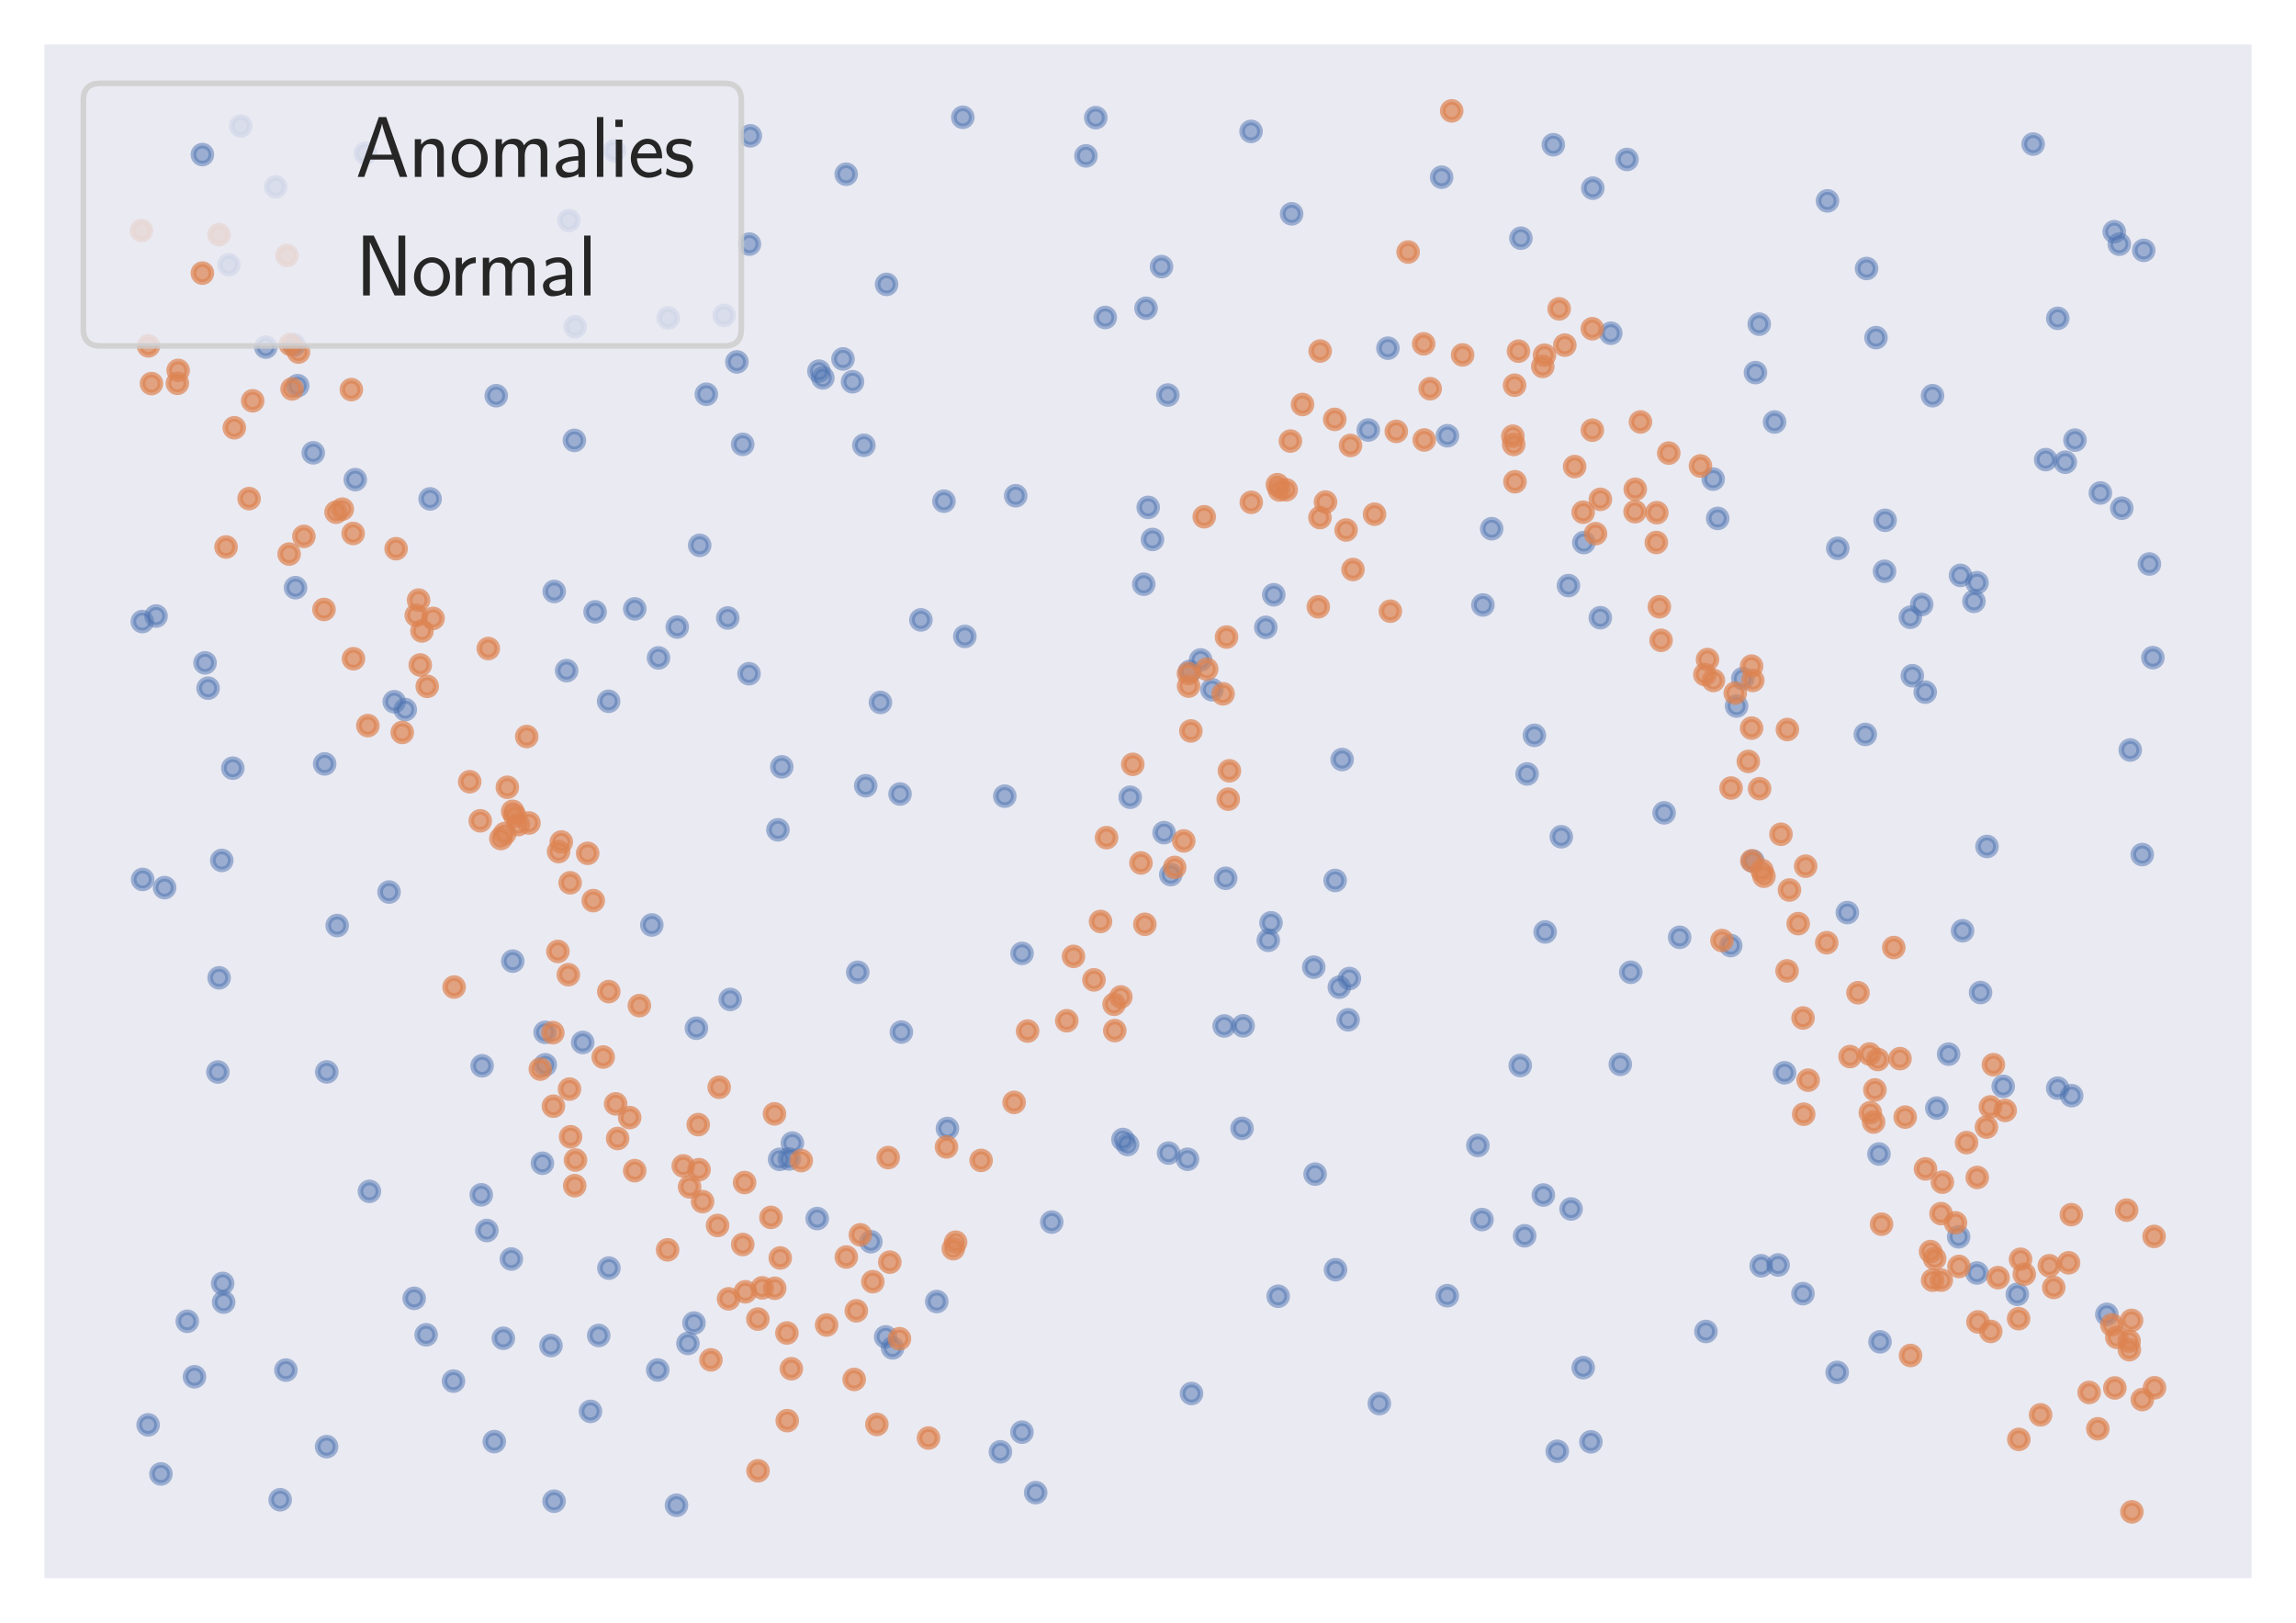 <?xml version="1.0" encoding="utf-8" standalone="no"?>
<!DOCTYPE svg PUBLIC "-//W3C//DTD SVG 1.1//EN"
  "http://www.w3.org/Graphics/SVG/1.1/DTD/svg11.dtd">
<svg height="286.2pt" version="1.1" viewBox="0 0 405 286.2" width="405pt" xmlns="http://www.w3.org/2000/svg" xmlns:xlink="http://www.w3.org/1999/xlink">
 <defs>
  <style type="text/css">*{stroke-linecap:butt;stroke-linejoin:round;}</style>
 </defs>
 <g id="figure_1">
  <g id="patch_1">
   <path d="M 0 286.2 
L 405 286.2 
L 405 0 
L 0 0 
z
" style="fill:#ffffff;"/>
  </g>
  <g id="axes_1">
   <g id="patch_2">
    <path d="M 7.2 279 
L 397.8 279 
L 397.8 7.2 
L 7.2 7.2 
z
" style="fill:#eaeaf2;"/>
   </g>
   <g id="matplotlib.axis_1"/>
   <g id="matplotlib.axis_2"/>
   <g id="PathCollection_1">
    <defs>
     <path d="M 0 1.581 
C 0.419 1.581 0.822 1.415 1.118 1.118 
C 1.415 0.822 1.581 0.419 1.581 0 
C 1.581 -0.419 1.415 -0.822 1.118 -1.118 
C 0.822 -1.415 0.419 -1.581 0 -1.581 
C -0.419 -1.581 -0.822 -1.415 -1.118 -1.118 
C -1.415 -0.822 -1.581 -0.419 -1.581 0 
C -1.581 0.419 -1.415 0.822 -1.118 1.118 
C -0.822 1.415 -0.419 1.581 0 1.581 
z
" id="m8248abdbd1" style="stroke:#4c72b0;stroke-opacity:0.5;"/>
    </defs>
    <g clip-path="url(#p12dcbd56ff)">
     <use style="fill:#4c72b0;fill-opacity:0.5;stroke:#4c72b0;stroke-opacity:0.5;" x="324.17" xlink:href="#m8248abdbd1" y="96.708"/>
     <use style="fill:#4c72b0;fill-opacity:0.5;stroke:#4c72b0;stroke-opacity:0.5;" x="329.031" xlink:href="#m8248abdbd1" y="129.533"/>
     <use style="fill:#4c72b0;fill-opacity:0.5;stroke:#4c72b0;stroke-opacity:0.5;" x="116.157" xlink:href="#m8248abdbd1" y="116.037"/>
     <use style="fill:#4c72b0;fill-opacity:0.5;stroke:#4c72b0;stroke-opacity:0.5;" x="276.663" xlink:href="#m8248abdbd1" y="103.281"/>
     <use style="fill:#4c72b0;fill-opacity:0.5;stroke:#4c72b0;stroke-opacity:0.5;" x="243.303" xlink:href="#m8248abdbd1" y="247.549"/>
     <use style="fill:#4c72b0;fill-opacity:0.5;stroke:#4c72b0;stroke-opacity:0.5;" x="202.533" xlink:href="#m8248abdbd1" y="89.485"/>
     <use style="fill:#4c72b0;fill-opacity:0.5;stroke:#4c72b0;stroke-opacity:0.5;" x="373.832" xlink:href="#m8248abdbd1" y="43.067"/>
     <use style="fill:#4c72b0;fill-opacity:0.5;stroke:#4c72b0;stroke-opacity:0.5;" x="104.974" xlink:href="#m8248abdbd1" y="107.914"/>
     <use style="fill:#4c72b0;fill-opacity:0.5;stroke:#4c72b0;stroke-opacity:0.5;" x="34.308" xlink:href="#m8248abdbd1" y="242.822"/>
     <use style="fill:#4c72b0;fill-opacity:0.5;stroke:#4c72b0;stroke-opacity:0.5;" x="36.707" xlink:href="#m8248abdbd1" y="121.376"/>
     <use style="fill:#4c72b0;fill-opacity:0.5;stroke:#4c72b0;stroke-opacity:0.5;" x="180.27" xlink:href="#m8248abdbd1" y="252.593"/>
     <use style="fill:#4c72b0;fill-opacity:0.5;stroke:#4c72b0;stroke-opacity:0.5;" x="199.362" xlink:href="#m8248abdbd1" y="140.616"/>
     <use style="fill:#4c72b0;fill-opacity:0.5;stroke:#4c72b0;stroke-opacity:0.5;" x="104.161" xlink:href="#m8248abdbd1" y="248.928"/>
     <use style="fill:#4c72b0;fill-opacity:0.5;stroke:#4c72b0;stroke-opacity:0.5;" x="75.17" xlink:href="#m8248abdbd1" y="235.422"/>
     <use style="fill:#4c72b0;fill-opacity:0.5;stroke:#4c72b0;stroke-opacity:0.5;" x="179.162" xlink:href="#m8248abdbd1" y="87.433"/>
     <use style="fill:#4c72b0;fill-opacity:0.5;stroke:#4c72b0;stroke-opacity:0.5;" x="119.328" xlink:href="#m8248abdbd1" y="265.488"/>
     <use style="fill:#4c72b0;fill-opacity:0.5;stroke:#4c72b0;stroke-opacity:0.5;" x="28.39" xlink:href="#m8248abdbd1" y="259.963"/>
     <use style="fill:#4c72b0;fill-opacity:0.5;stroke:#4c72b0;stroke-opacity:0.5;" x="310.664" xlink:href="#m8248abdbd1" y="223.247"/>
     <use style="fill:#4c72b0;fill-opacity:0.5;stroke:#4c72b0;stroke-opacity:0.5;" x="127.732" xlink:href="#m8248abdbd1" y="55.634"/>
     <use style="fill:#4c72b0;fill-opacity:0.5;stroke:#4c72b0;stroke-opacity:0.5;" x="272.555" xlink:href="#m8248abdbd1" y="164.371"/>
     <use style="fill:#4c72b0;fill-opacity:0.5;stroke:#4c72b0;stroke-opacity:0.5;" x="364.303" xlink:href="#m8248abdbd1" y="81.521"/>
     <use style="fill:#4c72b0;fill-opacity:0.5;stroke:#4c72b0;stroke-opacity:0.5;" x="275.404" xlink:href="#m8248abdbd1" y="147.582"/>
     <use style="fill:#4c72b0;fill-opacity:0.5;stroke:#4c72b0;stroke-opacity:0.5;" x="108.412" xlink:href="#m8248abdbd1" y="26.602"/>
     <use style="fill:#4c72b0;fill-opacity:0.5;stroke:#4c72b0;stroke-opacity:0.5;" x="345.823" xlink:href="#m8248abdbd1" y="101.482"/>
     <use style="fill:#4c72b0;fill-opacity:0.5;stroke:#4c72b0;stroke-opacity:0.5;" x="97.185" xlink:href="#m8248abdbd1" y="237.32"/>
     <use style="fill:#4c72b0;fill-opacity:0.5;stroke:#4c72b0;stroke-opacity:0.5;" x="36.171" xlink:href="#m8248abdbd1" y="116.911"/>
     <use style="fill:#4c72b0;fill-opacity:0.5;stroke:#4c72b0;stroke-opacity:0.5;" x="149.26" xlink:href="#m8248abdbd1" y="30.73"/>
     <use style="fill:#4c72b0;fill-opacity:0.5;stroke:#4c72b0;stroke-opacity:0.5;" x="166.507" xlink:href="#m8248abdbd1" y="88.394"/>
     <use style="fill:#4c72b0;fill-opacity:0.5;stroke:#4c72b0;stroke-opacity:0.5;" x="39.449" xlink:href="#m8248abdbd1" y="229.656"/>
     <use style="fill:#4c72b0;fill-opacity:0.5;stroke:#4c72b0;stroke-opacity:0.5;" x="330.918" xlink:href="#m8248abdbd1" y="59.545"/>
     <use style="fill:#4c72b0;fill-opacity:0.5;stroke:#4c72b0;stroke-opacity:0.5;" x="366.011" xlink:href="#m8248abdbd1" y="77.632"/>
     <use style="fill:#4c72b0;fill-opacity:0.5;stroke:#4c72b0;stroke-opacity:0.5;" x="194.957" xlink:href="#m8248abdbd1" y="55.993"/>
     <use style="fill:#4c72b0;fill-opacity:0.5;stroke:#4c72b0;stroke-opacity:0.5;" x="287.659" xlink:href="#m8248abdbd1" y="171.48"/>
     <use style="fill:#4c72b0;fill-opacity:0.5;stroke:#4c72b0;stroke-opacity:0.5;" x="324.064" xlink:href="#m8248abdbd1" y="242.051"/>
     <use style="fill:#4c72b0;fill-opacity:0.5;stroke:#4c72b0;stroke-opacity:0.5;" x="237.796" xlink:href="#m8248abdbd1" y="179.863"/>
     <use style="fill:#4c72b0;fill-opacity:0.5;stroke:#4c72b0;stroke-opacity:0.5;" x="223.277" xlink:href="#m8248abdbd1" y="110.649"/>
     <use style="fill:#4c72b0;fill-opacity:0.5;stroke:#4c72b0;stroke-opacity:0.5;" x="350.493" xlink:href="#m8248abdbd1" y="149.294"/>
     <use style="fill:#4c72b0;fill-opacity:0.5;stroke:#4c72b0;stroke-opacity:0.5;" x="313.024" xlink:href="#m8248abdbd1" y="74.428"/>
     <use style="fill:#4c72b0;fill-opacity:0.5;stroke:#4c72b0;stroke-opacity:0.5;" x="152.705" xlink:href="#m8248abdbd1" y="138.575"/>
     <use style="fill:#4c72b0;fill-opacity:0.5;stroke:#4c72b0;stroke-opacity:0.5;" x="377.877" xlink:href="#m8248abdbd1" y="150.724"/>
     <use style="fill:#4c72b0;fill-opacity:0.5;stroke:#4c72b0;stroke-opacity:0.5;" x="144.452" xlink:href="#m8248abdbd1" y="65.461"/>
     <use style="fill:#4c72b0;fill-opacity:0.5;stroke:#4c72b0;stroke-opacity:0.5;" x="101.445" xlink:href="#m8248abdbd1" y="57.616"/>
     <use style="fill:#4c72b0;fill-opacity:0.5;stroke:#4c72b0;stroke-opacity:0.5;" x="96.153" xlink:href="#m8248abdbd1" y="182.071"/>
     <use style="fill:#4c72b0;fill-opacity:0.5;stroke:#4c72b0;stroke-opacity:0.5;" x="274.691" xlink:href="#m8248abdbd1" y="255.968"/>
     <use style="fill:#4c72b0;fill-opacity:0.5;stroke:#4c72b0;stroke-opacity:0.5;" x="151.304" xlink:href="#m8248abdbd1" y="171.482"/>
     <use style="fill:#4c72b0;fill-opacity:0.5;stroke:#4c72b0;stroke-opacity:0.5;" x="132.19" xlink:href="#m8248abdbd1" y="43.055"/>
     <use style="fill:#4c72b0;fill-opacity:0.5;stroke:#4c72b0;stroke-opacity:0.5;" x="97.764" xlink:href="#m8248abdbd1" y="104.319"/>
     <use style="fill:#4c72b0;fill-opacity:0.5;stroke:#4c72b0;stroke-opacity:0.5;" x="69.546" xlink:href="#m8248abdbd1" y="123.766"/>
     <use style="fill:#4c72b0;fill-opacity:0.5;stroke:#4c72b0;stroke-opacity:0.5;" x="107.405" xlink:href="#m8248abdbd1" y="223.66"/>
     <use style="fill:#4c72b0;fill-opacity:0.5;stroke:#4c72b0;stroke-opacity:0.5;" x="302.989" xlink:href="#m8248abdbd1" y="91.433"/>
     <use style="fill:#4c72b0;fill-opacity:0.5;stroke:#4c72b0;stroke-opacity:0.5;" x="177.235" xlink:href="#m8248abdbd1" y="140.421"/>
     <use style="fill:#4c72b0;fill-opacity:0.5;stroke:#4c72b0;stroke-opacity:0.5;" x="57.27" xlink:href="#m8248abdbd1" y="134.733"/>
     <use style="fill:#4c72b0;fill-opacity:0.5;stroke:#4c72b0;stroke-opacity:0.5;" x="273.996" xlink:href="#m8248abdbd1" y="25.527"/>
     <use style="fill:#4c72b0;fill-opacity:0.5;stroke:#4c72b0;stroke-opacity:0.5;" x="331.623" xlink:href="#m8248abdbd1" y="236.662"/>
     <use style="fill:#4c72b0;fill-opacity:0.5;stroke:#4c72b0;stroke-opacity:0.5;" x="332.42" xlink:href="#m8248abdbd1" y="100.762"/>
     <use style="fill:#4c72b0;fill-opacity:0.5;stroke:#4c72b0;stroke-opacity:0.5;" x="111.967" xlink:href="#m8248abdbd1" y="107.392"/>
     <use style="fill:#4c72b0;fill-opacity:0.5;stroke:#4c72b0;stroke-opacity:0.5;" x="261.579" xlink:href="#m8248abdbd1" y="106.7"/>
     <use style="fill:#4c72b0;fill-opacity:0.5;stroke:#4c72b0;stroke-opacity:0.5;" x="85.042" xlink:href="#m8248abdbd1" y="187.981"/>
     <use style="fill:#4c72b0;fill-opacity:0.5;stroke:#4c72b0;stroke-opacity:0.5;" x="169.834" xlink:href="#m8248abdbd1" y="20.686"/>
     <use style="fill:#4c72b0;fill-opacity:0.5;stroke:#4c72b0;stroke-opacity:0.5;" x="153.615" xlink:href="#m8248abdbd1" y="219.004"/>
     <use style="fill:#4c72b0;fill-opacity:0.5;stroke:#4c72b0;stroke-opacity:0.5;" x="39.119" xlink:href="#m8248abdbd1" y="151.757"/>
     <use style="fill:#4c72b0;fill-opacity:0.5;stroke:#4c72b0;stroke-opacity:0.5;" x="122.417" xlink:href="#m8248abdbd1" y="233.348"/>
     <use style="fill:#4c72b0;fill-opacity:0.5;stroke:#4c72b0;stroke-opacity:0.5;" x="348.188" xlink:href="#m8248abdbd1" y="106.055"/>
     <use style="fill:#4c72b0;fill-opacity:0.5;stroke:#4c72b0;stroke-opacity:0.5;" x="336.974" xlink:href="#m8248abdbd1" y="108.873"/>
     <use style="fill:#4c72b0;fill-opacity:0.5;stroke:#4c72b0;stroke-opacity:0.5;" x="238.025" xlink:href="#m8248abdbd1" y="172.584"/>
     <use style="fill:#4c72b0;fill-opacity:0.5;stroke:#4c72b0;stroke-opacity:0.5;" x="84.893" xlink:href="#m8248abdbd1" y="210.733"/>
     <use style="fill:#4c72b0;fill-opacity:0.5;stroke:#4c72b0;stroke-opacity:0.5;" x="79.995" xlink:href="#m8248abdbd1" y="243.591"/>
     <use style="fill:#4c72b0;fill-opacity:0.5;stroke:#4c72b0;stroke-opacity:0.5;" x="26.124" xlink:href="#m8248abdbd1" y="251.308"/>
     <use style="fill:#4c72b0;fill-opacity:0.5;stroke:#4c72b0;stroke-opacity:0.5;" x="296.282" xlink:href="#m8248abdbd1" y="165.316"/>
     <use style="fill:#4c72b0;fill-opacity:0.5;stroke:#4c72b0;stroke-opacity:0.5;" x="343.72" xlink:href="#m8248abdbd1" y="185.923"/>
     <use style="fill:#4c72b0;fill-opacity:0.5;stroke:#4c72b0;stroke-opacity:0.5;" x="62.669" xlink:href="#m8248abdbd1" y="84.592"/>
     <use style="fill:#4c72b0;fill-opacity:0.5;stroke:#4c72b0;stroke-opacity:0.5;" x="57.613" xlink:href="#m8248abdbd1" y="255.149"/>
     <use style="fill:#4c72b0;fill-opacity:0.5;stroke:#4c72b0;stroke-opacity:0.5;" x="33.035" xlink:href="#m8248abdbd1" y="233.038"/>
     <use style="fill:#4c72b0;fill-opacity:0.5;stroke:#4c72b0;stroke-opacity:0.5;" x="370.493" xlink:href="#m8248abdbd1" y="86.946"/>
     <use style="fill:#4c72b0;fill-opacity:0.5;stroke:#4c72b0;stroke-opacity:0.5;" x="279.27" xlink:href="#m8248abdbd1" y="241.218"/>
     <use style="fill:#4c72b0;fill-opacity:0.5;stroke:#4c72b0;stroke-opacity:0.5;" x="339.597" xlink:href="#m8248abdbd1" y="122.074"/>
     <use style="fill:#4c72b0;fill-opacity:0.5;stroke:#4c72b0;stroke-opacity:0.5;" x="300.913" xlink:href="#m8248abdbd1" y="234.833"/>
     <use style="fill:#4c72b0;fill-opacity:0.5;stroke:#4c72b0;stroke-opacity:0.5;" x="68.63" xlink:href="#m8248abdbd1" y="157.333"/>
     <use style="fill:#4c72b0;fill-opacity:0.5;stroke:#4c72b0;stroke-opacity:0.5;" x="101.322" xlink:href="#m8248abdbd1" y="77.675"/>
     <use style="fill:#4c72b0;fill-opacity:0.5;stroke:#4c72b0;stroke-opacity:0.5;" x="51.868" xlink:href="#m8248abdbd1" y="60.849"/>
     <use style="fill:#4c72b0;fill-opacity:0.5;stroke:#4c72b0;stroke-opacity:0.5;" x="42.471" xlink:href="#m8248abdbd1" y="22.224"/>
     <use style="fill:#4c72b0;fill-opacity:0.5;stroke:#4c72b0;stroke-opacity:0.5;" x="117.867" xlink:href="#m8248abdbd1" y="56.082"/>
     <use style="fill:#4c72b0;fill-opacity:0.5;stroke:#4c72b0;stroke-opacity:0.5;" x="204.882" xlink:href="#m8248abdbd1" y="47.025"/>
     <use style="fill:#4c72b0;fill-opacity:0.5;stroke:#4c72b0;stroke-opacity:0.5;" x="128.374" xlink:href="#m8248abdbd1" y="108.998"/>
     <use style="fill:#4c72b0;fill-opacity:0.5;stroke:#4c72b0;stroke-opacity:0.5;" x="139.216" xlink:href="#m8248abdbd1" y="204.407"/>
     <use style="fill:#4c72b0;fill-opacity:0.5;stroke:#4c72b0;stroke-opacity:0.5;" x="52.125" xlink:href="#m8248abdbd1" y="103.65"/>
     <use style="fill:#4c72b0;fill-opacity:0.5;stroke:#4c72b0;stroke-opacity:0.5;" x="254.291" xlink:href="#m8248abdbd1" y="31.255"/>
     <use style="fill:#4c72b0;fill-opacity:0.5;stroke:#4c72b0;stroke-opacity:0.5;" x="236.251" xlink:href="#m8248abdbd1" y="174.115"/>
     <use style="fill:#4c72b0;fill-opacity:0.5;stroke:#4c72b0;stroke-opacity:0.5;" x="132.122" xlink:href="#m8248abdbd1" y="118.825"/>
     <use style="fill:#4c72b0;fill-opacity:0.5;stroke:#4c72b0;stroke-opacity:0.5;" x="220.678" xlink:href="#m8248abdbd1" y="23.174"/>
     <use style="fill:#4c72b0;fill-opacity:0.5;stroke:#4c72b0;stroke-opacity:0.5;" x="379.141" xlink:href="#m8248abdbd1" y="99.475"/>
     <use style="fill:#4c72b0;fill-opacity:0.5;stroke:#4c72b0;stroke-opacity:0.5;" x="156.384" xlink:href="#m8248abdbd1" y="50.155"/>
     <use style="fill:#4c72b0;fill-opacity:0.5;stroke:#4c72b0;stroke-opacity:0.5;" x="107.357" xlink:href="#m8248abdbd1" y="123.687"/>
     <use style="fill:#4c72b0;fill-opacity:0.5;stroke:#4c72b0;stroke-opacity:0.5;" x="362.978" xlink:href="#m8248abdbd1" y="56.145"/>
     <use style="fill:#4c72b0;fill-opacity:0.5;stroke:#4c72b0;stroke-opacity:0.5;" x="268.163" xlink:href="#m8248abdbd1" y="187.925"/>
     <use style="fill:#4c72b0;fill-opacity:0.5;stroke:#4c72b0;stroke-opacity:0.5;" x="314.787" xlink:href="#m8248abdbd1" y="189.212"/>
     <use style="fill:#4c72b0;fill-opacity:0.5;stroke:#4c72b0;stroke-opacity:0.5;" x="362.963" xlink:href="#m8248abdbd1" y="191.924"/>
     <use style="fill:#4c72b0;fill-opacity:0.5;stroke:#4c72b0;stroke-opacity:0.5;" x="209.471" xlink:href="#m8248abdbd1" y="204.462"/>
     <use style="fill:#4c72b0;fill-opacity:0.5;stroke:#4c72b0;stroke-opacity:0.5;" x="305.29" xlink:href="#m8248abdbd1" y="166.775"/>
     <use style="fill:#4c72b0;fill-opacity:0.5;stroke:#4c72b0;stroke-opacity:0.5;" x="158.761" xlink:href="#m8248abdbd1" y="140.039"/>
     <use style="fill:#4c72b0;fill-opacity:0.5;stroke:#4c72b0;stroke-opacity:0.5;" x="185.522" xlink:href="#m8248abdbd1" y="215.541"/>
     <use style="fill:#4c72b0;fill-opacity:0.5;stroke:#4c72b0;stroke-opacity:0.5;" x="322.354" xlink:href="#m8248abdbd1" y="35.429"/>
     <use style="fill:#4c72b0;fill-opacity:0.5;stroke:#4c72b0;stroke-opacity:0.5;" x="263.128" xlink:href="#m8248abdbd1" y="93.253"/>
     <use style="fill:#4c72b0;fill-opacity:0.5;stroke:#4c72b0;stroke-opacity:0.5;" x="307.417" xlink:href="#m8248abdbd1" y="119.681"/>
     <use style="fill:#4c72b0;fill-opacity:0.5;stroke:#4c72b0;stroke-opacity:0.5;" x="87.531" xlink:href="#m8248abdbd1" y="69.793"/>
     <use style="fill:#4c72b0;fill-opacity:0.5;stroke:#4c72b0;stroke-opacity:0.5;" x="309.653" xlink:href="#m8248abdbd1" y="65.718"/>
     <use style="fill:#4c72b0;fill-opacity:0.5;stroke:#4c72b0;stroke-opacity:0.5;" x="223.717" xlink:href="#m8248abdbd1" y="165.847"/>
     <use style="fill:#4c72b0;fill-opacity:0.5;stroke:#4c72b0;stroke-opacity:0.5;" x="280.625" xlink:href="#m8248abdbd1" y="254.3"/>
     <use style="fill:#4c72b0;fill-opacity:0.5;stroke:#4c72b0;stroke-opacity:0.5;" x="302.193" xlink:href="#m8248abdbd1" y="84.502"/>
     <use style="fill:#4c72b0;fill-opacity:0.5;stroke:#4c72b0;stroke-opacity:0.5;" x="279.377" xlink:href="#m8248abdbd1" y="95.692"/>
     <use style="fill:#4c72b0;fill-opacity:0.5;stroke:#4c72b0;stroke-opacity:0.5;" x="121.351" xlink:href="#m8248abdbd1" y="236.948"/>
     <use style="fill:#4c72b0;fill-opacity:0.5;stroke:#4c72b0;stroke-opacity:0.5;" x="48.629" xlink:href="#m8248abdbd1" y="32.941"/>
     <use style="fill:#4c72b0;fill-opacity:0.5;stroke:#4c72b0;stroke-opacity:0.5;" x="25.163" xlink:href="#m8248abdbd1" y="155.108"/>
     <use style="fill:#4c72b0;fill-opacity:0.5;stroke:#4c72b0;stroke-opacity:0.5;" x="114.979" xlink:href="#m8248abdbd1" y="163.14"/>
     <use style="fill:#4c72b0;fill-opacity:0.5;stroke:#4c72b0;stroke-opacity:0.5;" x="99.949" xlink:href="#m8248abdbd1" y="118.281"/>
     <use style="fill:#4c72b0;fill-opacity:0.5;stroke:#4c72b0;stroke-opacity:0.5;" x="268.94" xlink:href="#m8248abdbd1" y="217.961"/>
     <use style="fill:#4c72b0;fill-opacity:0.5;stroke:#4c72b0;stroke-opacity:0.5;" x="95.677" xlink:href="#m8248abdbd1" y="205.164"/>
     <use style="fill:#4c72b0;fill-opacity:0.5;stroke:#4c72b0;stroke-opacity:0.5;" x="325.861" xlink:href="#m8248abdbd1" y="160.954"/>
     <use style="fill:#4c72b0;fill-opacity:0.5;stroke:#4c72b0;stroke-opacity:0.5;" x="348.727" xlink:href="#m8248abdbd1" y="224.522"/>
     <use style="fill:#4c72b0;fill-opacity:0.5;stroke:#4c72b0;stroke-opacity:0.5;" x="282.287" xlink:href="#m8248abdbd1" y="108.946"/>
     <use style="fill:#4c72b0;fill-opacity:0.5;stroke:#4c72b0;stroke-opacity:0.5;" x="205.335" xlink:href="#m8248abdbd1" y="146.857"/>
     <use style="fill:#4c72b0;fill-opacity:0.5;stroke:#4c72b0;stroke-opacity:0.5;" x="331.435" xlink:href="#m8248abdbd1" y="203.534"/>
     <use style="fill:#4c72b0;fill-opacity:0.5;stroke:#4c72b0;stroke-opacity:0.5;" x="157.453" xlink:href="#m8248abdbd1" y="237.734"/>
     <use style="fill:#4c72b0;fill-opacity:0.5;stroke:#4c72b0;stroke-opacity:0.5;" x="131.006" xlink:href="#m8248abdbd1" y="78.369"/>
     <use style="fill:#4c72b0;fill-opacity:0.5;stroke:#4c72b0;stroke-opacity:0.5;" x="137.9" xlink:href="#m8248abdbd1" y="135.252"/>
     <use style="fill:#4c72b0;fill-opacity:0.5;stroke:#4c72b0;stroke-opacity:0.5;" x="270.658" xlink:href="#m8248abdbd1" y="129.694"/>
     <use style="fill:#4c72b0;fill-opacity:0.5;stroke:#4c72b0;stroke-opacity:0.5;" x="206.518" xlink:href="#m8248abdbd1" y="154.254"/>
     <use style="fill:#4c72b0;fill-opacity:0.5;stroke:#4c72b0;stroke-opacity:0.5;" x="235.583" xlink:href="#m8248abdbd1" y="223.942"/>
     <use style="fill:#4c72b0;fill-opacity:0.5;stroke:#4c72b0;stroke-opacity:0.5;" x="235.511" xlink:href="#m8248abdbd1" y="155.291"/>
     <use style="fill:#4c72b0;fill-opacity:0.5;stroke:#4c72b0;stroke-opacity:0.5;" x="97.737" xlink:href="#m8248abdbd1" y="264.773"/>
     <use style="fill:#4c72b0;fill-opacity:0.5;stroke:#4c72b0;stroke-opacity:0.5;" x="167.119" xlink:href="#m8248abdbd1" y="199.039"/>
     <use style="fill:#4c72b0;fill-opacity:0.5;stroke:#4c72b0;stroke-opacity:0.5;" x="346.188" xlink:href="#m8248abdbd1" y="164.159"/>
     <use style="fill:#4c72b0;fill-opacity:0.5;stroke:#4c72b0;stroke-opacity:0.5;" x="332.521" xlink:href="#m8248abdbd1" y="91.767"/>
     <use style="fill:#4c72b0;fill-opacity:0.5;stroke:#4c72b0;stroke-opacity:0.5;" x="284.135" xlink:href="#m8248abdbd1" y="58.772"/>
     <use style="fill:#4c72b0;fill-opacity:0.5;stroke:#4c72b0;stroke-opacity:0.5;" x="85.873" xlink:href="#m8248abdbd1" y="217.027"/>
     <use style="fill:#4c72b0;fill-opacity:0.5;stroke:#4c72b0;stroke-opacity:0.5;" x="41.066" xlink:href="#m8248abdbd1" y="135.483"/>
     <use style="fill:#4c72b0;fill-opacity:0.5;stroke:#4c72b0;stroke-opacity:0.5;" x="306.319" xlink:href="#m8248abdbd1" y="124.527"/>
     <use style="fill:#4c72b0;fill-opacity:0.5;stroke:#4c72b0;stroke-opacity:0.5;" x="215.939" xlink:href="#m8248abdbd1" y="180.951"/>
     <use style="fill:#4c72b0;fill-opacity:0.5;stroke:#4c72b0;stroke-opacity:0.5;" x="25.1" xlink:href="#m8248abdbd1" y="109.629"/>
     <use style="fill:#4c72b0;fill-opacity:0.5;stroke:#4c72b0;stroke-opacity:0.5;" x="360.845" xlink:href="#m8248abdbd1" y="81.063"/>
     <use style="fill:#4c72b0;fill-opacity:0.5;stroke:#4c72b0;stroke-opacity:0.5;" x="180.286" xlink:href="#m8248abdbd1" y="168.151"/>
     <use style="fill:#4c72b0;fill-opacity:0.5;stroke:#4c72b0;stroke-opacity:0.5;" x="145.145" xlink:href="#m8248abdbd1" y="66.649"/>
     <use style="fill:#4c72b0;fill-opacity:0.5;stroke:#4c72b0;stroke-opacity:0.5;" x="122.845" xlink:href="#m8248abdbd1" y="181.351"/>
     <use style="fill:#4c72b0;fill-opacity:0.5;stroke:#4c72b0;stroke-opacity:0.5;" x="64.462" xlink:href="#m8248abdbd1" y="27.038"/>
     <use style="fill:#4c72b0;fill-opacity:0.5;stroke:#4c72b0;stroke-opacity:0.5;" x="355.838" xlink:href="#m8248abdbd1" y="228.281"/>
     <use style="fill:#4c72b0;fill-opacity:0.5;stroke:#4c72b0;stroke-opacity:0.5;" x="318.031" xlink:href="#m8248abdbd1" y="228.161"/>
     <use style="fill:#4c72b0;fill-opacity:0.5;stroke:#4c72b0;stroke-opacity:0.5;" x="75.865" xlink:href="#m8248abdbd1" y="87.992"/>
     <use style="fill:#4c72b0;fill-opacity:0.5;stroke:#4c72b0;stroke-opacity:0.5;" x="132.358" xlink:href="#m8248abdbd1" y="23.956"/>
     <use style="fill:#4c72b0;fill-opacity:0.5;stroke:#4c72b0;stroke-opacity:0.5;" x="65.161" xlink:href="#m8248abdbd1" y="210.126"/>
     <use style="fill:#4c72b0;fill-opacity:0.5;stroke:#4c72b0;stroke-opacity:0.5;" x="231.739" xlink:href="#m8248abdbd1" y="170.585"/>
     <use style="fill:#4c72b0;fill-opacity:0.5;stroke:#4c72b0;stroke-opacity:0.5;" x="90.199" xlink:href="#m8248abdbd1" y="222.058"/>
     <use style="fill:#4c72b0;fill-opacity:0.5;stroke:#4c72b0;stroke-opacity:0.5;" x="231.978" xlink:href="#m8248abdbd1" y="207.084"/>
     <use style="fill:#4c72b0;fill-opacity:0.5;stroke:#4c72b0;stroke-opacity:0.5;" x="119.459" xlink:href="#m8248abdbd1" y="110.594"/>
     <use style="fill:#4c72b0;fill-opacity:0.5;stroke:#4c72b0;stroke-opacity:0.5;" x="182.687" xlink:href="#m8248abdbd1" y="263.26"/>
     <use style="fill:#4c72b0;fill-opacity:0.5;stroke:#4c72b0;stroke-opacity:0.5;" x="338.978" xlink:href="#m8248abdbd1" y="106.619"/>
     <use style="fill:#4c72b0;fill-opacity:0.5;stroke:#4c72b0;stroke-opacity:0.5;" x="201.754" xlink:href="#m8248abdbd1" y="103.046"/>
     <use style="fill:#4c72b0;fill-opacity:0.5;stroke:#4c72b0;stroke-opacity:0.5;" x="71.483" xlink:href="#m8248abdbd1" y="125.157"/>
     <use style="fill:#4c72b0;fill-opacity:0.5;stroke:#4c72b0;stroke-opacity:0.5;" x="277.129" xlink:href="#m8248abdbd1" y="213.228"/>
     <use style="fill:#4c72b0;fill-opacity:0.5;stroke:#4c72b0;stroke-opacity:0.5;" x="191.552" xlink:href="#m8248abdbd1" y="27.492"/>
     <use style="fill:#4c72b0;fill-opacity:0.5;stroke:#4c72b0;stroke-opacity:0.5;" x="102.787" xlink:href="#m8248abdbd1" y="183.856"/>
     <use style="fill:#4c72b0;fill-opacity:0.5;stroke:#4c72b0;stroke-opacity:0.5;" x="57.639" xlink:href="#m8248abdbd1" y="189.059"/>
     <use style="fill:#4c72b0;fill-opacity:0.5;stroke:#4c72b0;stroke-opacity:0.5;" x="244.818" xlink:href="#m8248abdbd1" y="61.412"/>
     <use style="fill:#4c72b0;fill-opacity:0.5;stroke:#4c72b0;stroke-opacity:0.5;" x="255.286" xlink:href="#m8248abdbd1" y="228.531"/>
     <use style="fill:#4c72b0;fill-opacity:0.5;stroke:#4c72b0;stroke-opacity:0.5;" x="205.998" xlink:href="#m8248abdbd1" y="69.673"/>
     <use style="fill:#4c72b0;fill-opacity:0.5;stroke:#4c72b0;stroke-opacity:0.5;" x="96.179" xlink:href="#m8248abdbd1" y="187.801"/>
     <use style="fill:#4c72b0;fill-opacity:0.5;stroke:#4c72b0;stroke-opacity:0.5;" x="50.427" xlink:href="#m8248abdbd1" y="241.649"/>
     <use style="fill:#4c72b0;fill-opacity:0.5;stroke:#4c72b0;stroke-opacity:0.5;" x="378.139" xlink:href="#m8248abdbd1" y="44.159"/>
     <use style="fill:#4c72b0;fill-opacity:0.5;stroke:#4c72b0;stroke-opacity:0.5;" x="88.787" xlink:href="#m8248abdbd1" y="236.041"/>
     <use style="fill:#4c72b0;fill-opacity:0.5;stroke:#4c72b0;stroke-opacity:0.5;" x="150.383" xlink:href="#m8248abdbd1" y="67.332"/>
     <use style="fill:#4c72b0;fill-opacity:0.5;stroke:#4c72b0;stroke-opacity:0.5;" x="224.685" xlink:href="#m8248abdbd1" y="104.905"/>
     <use style="fill:#4c72b0;fill-opacity:0.5;stroke:#4c72b0;stroke-opacity:0.5;" x="59.476" xlink:href="#m8248abdbd1" y="163.237"/>
     <use style="fill:#4c72b0;fill-opacity:0.5;stroke:#4c72b0;stroke-opacity:0.5;" x="129.983" xlink:href="#m8248abdbd1" y="63.832"/>
     <use style="fill:#4c72b0;fill-opacity:0.5;stroke:#4c72b0;stroke-opacity:0.5;" x="310.316" xlink:href="#m8248abdbd1" y="57.171"/>
     <use style="fill:#4c72b0;fill-opacity:0.5;stroke:#4c72b0;stroke-opacity:0.5;" x="144.15" xlink:href="#m8248abdbd1" y="214.924"/>
     <use style="fill:#4c72b0;fill-opacity:0.5;stroke:#4c72b0;stroke-opacity:0.5;" x="38.649" xlink:href="#m8248abdbd1" y="172.464"/>
     <use style="fill:#4c72b0;fill-opacity:0.5;stroke:#4c72b0;stroke-opacity:0.5;" x="162.441" xlink:href="#m8248abdbd1" y="109.331"/>
     <use style="fill:#4c72b0;fill-opacity:0.5;stroke:#4c72b0;stroke-opacity:0.5;" x="241.356" xlink:href="#m8248abdbd1" y="75.845"/>
     <use style="fill:#4c72b0;fill-opacity:0.5;stroke:#4c72b0;stroke-opacity:0.5;" x="198.084" xlink:href="#m8248abdbd1" y="200.975"/>
     <use style="fill:#4c72b0;fill-opacity:0.5;stroke:#4c72b0;stroke-opacity:0.5;" x="268.281" xlink:href="#m8248abdbd1" y="42.011"/>
     <use style="fill:#4c72b0;fill-opacity:0.5;stroke:#4c72b0;stroke-opacity:0.5;" x="116.019" xlink:href="#m8248abdbd1" y="241.631"/>
     <use style="fill:#4c72b0;fill-opacity:0.5;stroke:#4c72b0;stroke-opacity:0.5;" x="236.745" xlink:href="#m8248abdbd1" y="133.961"/>
     <use style="fill:#4c72b0;fill-opacity:0.5;stroke:#4c72b0;stroke-opacity:0.5;" x="349.36" xlink:href="#m8248abdbd1" y="175.056"/>
     <use style="fill:#4c72b0;fill-opacity:0.5;stroke:#4c72b0;stroke-opacity:0.5;" x="139.767" xlink:href="#m8248abdbd1" y="201.611"/>
     <use style="fill:#4c72b0;fill-opacity:0.5;stroke:#4c72b0;stroke-opacity:0.5;" x="286.989" xlink:href="#m8248abdbd1" y="28.125"/>
     <use style="fill:#4c72b0;fill-opacity:0.5;stroke:#4c72b0;stroke-opacity:0.5;" x="224.198" xlink:href="#m8248abdbd1" y="162.76"/>
     <use style="fill:#4c72b0;fill-opacity:0.5;stroke:#4c72b0;stroke-opacity:0.5;" x="152.384" xlink:href="#m8248abdbd1" y="78.535"/>
     <use style="fill:#4c72b0;fill-opacity:0.5;stroke:#4c72b0;stroke-opacity:0.5;" x="46.887" xlink:href="#m8248abdbd1" y="61.222"/>
     <use style="fill:#4c72b0;fill-opacity:0.5;stroke:#4c72b0;stroke-opacity:0.5;" x="345.492" xlink:href="#m8248abdbd1" y="218.142"/>
     <use style="fill:#4c72b0;fill-opacity:0.5;stroke:#4c72b0;stroke-opacity:0.5;" x="227.839" xlink:href="#m8248abdbd1" y="37.717"/>
     <use style="fill:#4c72b0;fill-opacity:0.5;stroke:#4c72b0;stroke-opacity:0.5;" x="38.431" xlink:href="#m8248abdbd1" y="189.073"/>
     <use style="fill:#4c72b0;fill-opacity:0.5;stroke:#4c72b0;stroke-opacity:0.5;" x="29.033" xlink:href="#m8248abdbd1" y="156.553"/>
     <use style="fill:#4c72b0;fill-opacity:0.5;stroke:#4c72b0;stroke-opacity:0.5;" x="285.811" xlink:href="#m8248abdbd1" y="187.717"/>
     <use style="fill:#4c72b0;fill-opacity:0.5;stroke:#4c72b0;stroke-opacity:0.5;" x="203.294" xlink:href="#m8248abdbd1" y="95.144"/>
     <use style="fill:#4c72b0;fill-opacity:0.5;stroke:#4c72b0;stroke-opacity:0.5;" x="255.313" xlink:href="#m8248abdbd1" y="76.853"/>
     <use style="fill:#4c72b0;fill-opacity:0.5;stroke:#4c72b0;stroke-opacity:0.5;" x="375.762" xlink:href="#m8248abdbd1" y="132.279"/>
     <use style="fill:#4c72b0;fill-opacity:0.5;stroke:#4c72b0;stroke-opacity:0.5;" x="269.367" xlink:href="#m8248abdbd1" y="136.504"/>
     <use style="fill:#4c72b0;fill-opacity:0.5;stroke:#4c72b0;stroke-opacity:0.5;" x="293.542" xlink:href="#m8248abdbd1" y="143.365"/>
     <use style="fill:#4c72b0;fill-opacity:0.5;stroke:#4c72b0;stroke-opacity:0.5;" x="39.277" xlink:href="#m8248abdbd1" y="226.361"/>
     <use style="fill:#4c72b0;fill-opacity:0.5;stroke:#4c72b0;stroke-opacity:0.5;" x="148.701" xlink:href="#m8248abdbd1" y="63.307"/>
     <use style="fill:#4c72b0;fill-opacity:0.5;stroke:#4c72b0;stroke-opacity:0.5;" x="379.759" xlink:href="#m8248abdbd1" y="115.991"/>
     <use style="fill:#4c72b0;fill-opacity:0.5;stroke:#4c72b0;stroke-opacity:0.5;" x="165.236" xlink:href="#m8248abdbd1" y="229.555"/>
     <use style="fill:#4c72b0;fill-opacity:0.5;stroke:#4c72b0;stroke-opacity:0.5;" x="100.349" xlink:href="#m8248abdbd1" y="38.894"/>
     <use style="fill:#4c72b0;fill-opacity:0.5;stroke:#4c72b0;stroke-opacity:0.5;" x="73.059" xlink:href="#m8248abdbd1" y="228.992"/>
     <use style="fill:#4c72b0;fill-opacity:0.5;stroke:#4c72b0;stroke-opacity:0.5;" x="128.806" xlink:href="#m8248abdbd1" y="176.27"/>
     <use style="fill:#4c72b0;fill-opacity:0.5;stroke:#4c72b0;stroke-opacity:0.5;" x="261.418" xlink:href="#m8248abdbd1" y="215.1"/>
     <use style="fill:#4c72b0;fill-opacity:0.5;stroke:#4c72b0;stroke-opacity:0.5;" x="137.513" xlink:href="#m8248abdbd1" y="204.476"/>
     <use style="fill:#4c72b0;fill-opacity:0.5;stroke:#4c72b0;stroke-opacity:0.5;" x="40.363" xlink:href="#m8248abdbd1" y="46.697"/>
     <use style="fill:#4c72b0;fill-opacity:0.5;stroke:#4c72b0;stroke-opacity:0.5;" x="211.783" xlink:href="#m8248abdbd1" y="116.393"/>
     <use style="fill:#4c72b0;fill-opacity:0.5;stroke:#4c72b0;stroke-opacity:0.5;" x="280.964" xlink:href="#m8248abdbd1" y="33.192"/>
     <use style="fill:#4c72b0;fill-opacity:0.5;stroke:#4c72b0;stroke-opacity:0.5;" x="137.222" xlink:href="#m8248abdbd1" y="146.355"/>
     <use style="fill:#4c72b0;fill-opacity:0.5;stroke:#4c72b0;stroke-opacity:0.5;" x="219.275" xlink:href="#m8248abdbd1" y="180.928"/>
     <use style="fill:#4c72b0;fill-opacity:0.5;stroke:#4c72b0;stroke-opacity:0.5;" x="155.305" xlink:href="#m8248abdbd1" y="123.887"/>
     <use style="fill:#4c72b0;fill-opacity:0.5;stroke:#4c72b0;stroke-opacity:0.5;" x="340.891" xlink:href="#m8248abdbd1" y="69.79"/>
     <use style="fill:#4c72b0;fill-opacity:0.5;stroke:#4c72b0;stroke-opacity:0.5;" x="209.869" xlink:href="#m8248abdbd1" y="118.425"/>
     <use style="fill:#4c72b0;fill-opacity:0.5;stroke:#4c72b0;stroke-opacity:0.5;" x="358.636" xlink:href="#m8248abdbd1" y="25.412"/>
     <use style="fill:#4c72b0;fill-opacity:0.5;stroke:#4c72b0;stroke-opacity:0.5;" x="353.352" xlink:href="#m8248abdbd1" y="191.604"/>
     <use style="fill:#4c72b0;fill-opacity:0.5;stroke:#4c72b0;stroke-opacity:0.5;" x="216.198" xlink:href="#m8248abdbd1" y="154.906"/>
     <use style="fill:#4c72b0;fill-opacity:0.5;stroke:#4c72b0;stroke-opacity:0.5;" x="158.996" xlink:href="#m8248abdbd1" y="182.024"/>
     <use style="fill:#4c72b0;fill-opacity:0.5;stroke:#4c72b0;stroke-opacity:0.5;" x="206.127" xlink:href="#m8248abdbd1" y="203.373"/>
     <use style="fill:#4c72b0;fill-opacity:0.5;stroke:#4c72b0;stroke-opacity:0.5;" x="272.236" xlink:href="#m8248abdbd1" y="210.77"/>
     <use style="fill:#4c72b0;fill-opacity:0.5;stroke:#4c72b0;stroke-opacity:0.5;" x="193.282" xlink:href="#m8248abdbd1" y="20.75"/>
     <use style="fill:#4c72b0;fill-opacity:0.5;stroke:#4c72b0;stroke-opacity:0.5;" x="123.423" xlink:href="#m8248abdbd1" y="96.18"/>
     <use style="fill:#4c72b0;fill-opacity:0.5;stroke:#4c72b0;stroke-opacity:0.5;" x="337.324" xlink:href="#m8248abdbd1" y="119.18"/>
     <use style="fill:#4c72b0;fill-opacity:0.5;stroke:#4c72b0;stroke-opacity:0.5;" x="198.891" xlink:href="#m8248abdbd1" y="201.864"/>
     <use style="fill:#4c72b0;fill-opacity:0.5;stroke:#4c72b0;stroke-opacity:0.5;" x="156.219" xlink:href="#m8248abdbd1" y="235.791"/>
     <use style="fill:#4c72b0;fill-opacity:0.5;stroke:#4c72b0;stroke-opacity:0.5;" x="313.648" xlink:href="#m8248abdbd1" y="223.109"/>
     <use style="fill:#4c72b0;fill-opacity:0.5;stroke:#4c72b0;stroke-opacity:0.5;" x="260.684" xlink:href="#m8248abdbd1" y="202.027"/>
     <use style="fill:#4c72b0;fill-opacity:0.5;stroke:#4c72b0;stroke-opacity:0.5;" x="365.43" xlink:href="#m8248abdbd1" y="193.247"/>
     <use style="fill:#4c72b0;fill-opacity:0.5;stroke:#4c72b0;stroke-opacity:0.5;" x="52.51" xlink:href="#m8248abdbd1" y="68.018"/>
     <use style="fill:#4c72b0;fill-opacity:0.5;stroke:#4c72b0;stroke-opacity:0.5;" x="27.532" xlink:href="#m8248abdbd1" y="108.651"/>
     <use style="fill:#4c72b0;fill-opacity:0.5;stroke:#4c72b0;stroke-opacity:0.5;" x="309.209" xlink:href="#m8248abdbd1" y="151.88"/>
     <use style="fill:#4c72b0;fill-opacity:0.5;stroke:#4c72b0;stroke-opacity:0.5;" x="374.265" xlink:href="#m8248abdbd1" y="89.631"/>
     <use style="fill:#4c72b0;fill-opacity:0.5;stroke:#4c72b0;stroke-opacity:0.5;" x="90.449" xlink:href="#m8248abdbd1" y="169.517"/>
     <use style="fill:#4c72b0;fill-opacity:0.5;stroke:#4c72b0;stroke-opacity:0.5;" x="170.192" xlink:href="#m8248abdbd1" y="112.248"/>
     <use style="fill:#4c72b0;fill-opacity:0.5;stroke:#4c72b0;stroke-opacity:0.5;" x="371.63" xlink:href="#m8248abdbd1" y="231.818"/>
     <use style="fill:#4c72b0;fill-opacity:0.5;stroke:#4c72b0;stroke-opacity:0.5;" x="176.468" xlink:href="#m8248abdbd1" y="256.066"/>
     <use style="fill:#4c72b0;fill-opacity:0.5;stroke:#4c72b0;stroke-opacity:0.5;" x="49.421" xlink:href="#m8248abdbd1" y="264.515"/>
     <use style="fill:#4c72b0;fill-opacity:0.5;stroke:#4c72b0;stroke-opacity:0.5;" x="348.741" xlink:href="#m8248abdbd1" y="102.776"/>
     <use style="fill:#4c72b0;fill-opacity:0.5;stroke:#4c72b0;stroke-opacity:0.5;" x="87.19" xlink:href="#m8248abdbd1" y="254.259"/>
     <use style="fill:#4c72b0;fill-opacity:0.5;stroke:#4c72b0;stroke-opacity:0.5;" x="105.607" xlink:href="#m8248abdbd1" y="235.544"/>
     <use style="fill:#4c72b0;fill-opacity:0.5;stroke:#4c72b0;stroke-opacity:0.5;" x="202.154" xlink:href="#m8248abdbd1" y="54.368"/>
     <use style="fill:#4c72b0;fill-opacity:0.5;stroke:#4c72b0;stroke-opacity:0.5;" x="225.463" xlink:href="#m8248abdbd1" y="228.622"/>
     <use style="fill:#4c72b0;fill-opacity:0.5;stroke:#4c72b0;stroke-opacity:0.5;" x="124.596" xlink:href="#m8248abdbd1" y="69.537"/>
     <use style="fill:#4c72b0;fill-opacity:0.5;stroke:#4c72b0;stroke-opacity:0.5;" x="219.087" xlink:href="#m8248abdbd1" y="199.013"/>
     <use style="fill:#4c72b0;fill-opacity:0.5;stroke:#4c72b0;stroke-opacity:0.5;" x="372.941" xlink:href="#m8248abdbd1" y="40.867"/>
     <use style="fill:#4c72b0;fill-opacity:0.5;stroke:#4c72b0;stroke-opacity:0.5;" x="341.639" xlink:href="#m8248abdbd1" y="195.439"/>
     <use style="fill:#4c72b0;fill-opacity:0.5;stroke:#4c72b0;stroke-opacity:0.5;" x="213.796" xlink:href="#m8248abdbd1" y="121.645"/>
     <use style="fill:#4c72b0;fill-opacity:0.5;stroke:#4c72b0;stroke-opacity:0.5;" x="329.251" xlink:href="#m8248abdbd1" y="47.357"/>
     <use style="fill:#4c72b0;fill-opacity:0.5;stroke:#4c72b0;stroke-opacity:0.5;" x="210.175" xlink:href="#m8248abdbd1" y="245.776"/>
     <use style="fill:#4c72b0;fill-opacity:0.5;stroke:#4c72b0;stroke-opacity:0.5;" x="55.253" xlink:href="#m8248abdbd1" y="79.863"/>
    </g>
   </g>
   <g id="PathCollection_2">
    <defs>
     <path d="M 0 1.581 
C 0.419 1.581 0.822 1.415 1.118 1.118 
C 1.415 0.822 1.581 0.419 1.581 0 
C 1.581 -0.419 1.415 -0.822 1.118 -1.118 
C 0.822 -1.415 0.419 -1.581 0 -1.581 
C -0.419 -1.581 -0.822 -1.415 -1.118 -1.118 
C -1.415 -0.822 -1.581 -0.419 -1.581 0 
C -1.581 0.419 -1.415 0.822 -1.118 1.118 
C -0.822 1.415 -0.419 1.581 0 1.581 
z
" id="ma7c7fd4498" style="stroke:#dd8452;stroke-opacity:0.7;"/>
    </defs>
    <g clip-path="url(#p12dcbd56ff)">
     <use style="fill:#dd8452;fill-opacity:0.7;stroke:#dd8452;stroke-opacity:0.7;" x="292.255" xlink:href="#ma7c7fd4498" y="90.423"/>
     <use style="fill:#dd8452;fill-opacity:0.7;stroke:#dd8452;stroke-opacity:0.7;" x="339.642" xlink:href="#ma7c7fd4498" y="206.165"/>
     <use style="fill:#dd8452;fill-opacity:0.7;stroke:#dd8452;stroke-opacity:0.7;" x="352.445" xlink:href="#ma7c7fd4498" y="225.342"/>
     <use style="fill:#dd8452;fill-opacity:0.7;stroke:#dd8452;stroke-opacity:0.7;" x="112.782" xlink:href="#ma7c7fd4498" y="177.365"/>
     <use style="fill:#dd8452;fill-opacity:0.7;stroke:#dd8452;stroke-opacity:0.7;" x="212.418" xlink:href="#ma7c7fd4498" y="91.142"/>
     <use style="fill:#dd8452;fill-opacity:0.7;stroke:#dd8452;stroke-opacity:0.7;" x="108.596" xlink:href="#ma7c7fd4498" y="194.692"/>
     <use style="fill:#dd8452;fill-opacity:0.7;stroke:#dd8452;stroke-opacity:0.7;" x="226.873" xlink:href="#ma7c7fd4498" y="86.39"/>
     <use style="fill:#dd8452;fill-opacity:0.7;stroke:#dd8452;stroke-opacity:0.7;" x="128.512" xlink:href="#ma7c7fd4498" y="229.078"/>
     <use style="fill:#dd8452;fill-opacity:0.7;stroke:#dd8452;stroke-opacity:0.7;" x="26.721" xlink:href="#ma7c7fd4498" y="67.654"/>
     <use style="fill:#dd8452;fill-opacity:0.7;stroke:#dd8452;stroke-opacity:0.7;" x="351.161" xlink:href="#ma7c7fd4498" y="234.83"/>
     <use style="fill:#dd8452;fill-opacity:0.7;stroke:#dd8452;stroke-opacity:0.7;" x="375.602" xlink:href="#ma7c7fd4498" y="238.045"/>
     <use style="fill:#dd8452;fill-opacity:0.7;stroke:#dd8452;stroke-opacity:0.7;" x="181.263" xlink:href="#ma7c7fd4498" y="181.85"/>
     <use style="fill:#dd8452;fill-opacity:0.7;stroke:#dd8452;stroke-opacity:0.7;" x="280.876" xlink:href="#ma7c7fd4498" y="57.979"/>
     <use style="fill:#dd8452;fill-opacity:0.7;stroke:#dd8452;stroke-opacity:0.7;" x="51" xlink:href="#ma7c7fd4498" y="97.724"/>
     <use style="fill:#dd8452;fill-opacity:0.7;stroke:#dd8452;stroke-opacity:0.7;" x="238.222" xlink:href="#ma7c7fd4498" y="78.567"/>
     <use style="fill:#dd8452;fill-opacity:0.7;stroke:#dd8452;stroke-opacity:0.7;" x="364.884" xlink:href="#ma7c7fd4498" y="222.725"/>
     <use style="fill:#dd8452;fill-opacity:0.7;stroke:#dd8452;stroke-opacity:0.7;" x="189.358" xlink:href="#ma7c7fd4498" y="168.679"/>
     <use style="fill:#dd8452;fill-opacity:0.7;stroke:#dd8452;stroke-opacity:0.7;" x="51.523" xlink:href="#ma7c7fd4498" y="68.594"/>
     <use style="fill:#dd8452;fill-opacity:0.7;stroke:#dd8452;stroke-opacity:0.7;" x="123.93" xlink:href="#ma7c7fd4498" y="211.928"/>
     <use style="fill:#dd8452;fill-opacity:0.7;stroke:#dd8452;stroke-opacity:0.7;" x="89.489" xlink:href="#ma7c7fd4498" y="138.855"/>
     <use style="fill:#dd8452;fill-opacity:0.7;stroke:#dd8452;stroke-opacity:0.7;" x="232.541" xlink:href="#ma7c7fd4498" y="107.022"/>
     <use style="fill:#dd8452;fill-opacity:0.7;stroke:#dd8452;stroke-opacity:0.7;" x="92.91" xlink:href="#ma7c7fd4498" y="129.903"/>
     <use style="fill:#dd8452;fill-opacity:0.7;stroke:#dd8452;stroke-opacity:0.7;" x="209.664" xlink:href="#ma7c7fd4498" y="121.008"/>
     <use style="fill:#dd8452;fill-opacity:0.7;stroke:#dd8452;stroke-opacity:0.7;" x="136.655" xlink:href="#ma7c7fd4498" y="227.222"/>
     <use style="fill:#dd8452;fill-opacity:0.7;stroke:#dd8452;stroke-opacity:0.7;" x="62.293" xlink:href="#ma7c7fd4498" y="94.088"/>
     <use style="fill:#dd8452;fill-opacity:0.7;stroke:#dd8452;stroke-opacity:0.7;" x="212.852" xlink:href="#ma7c7fd4498" y="118.016"/>
     <use style="fill:#dd8452;fill-opacity:0.7;stroke:#dd8452;stroke-opacity:0.7;" x="248.383" xlink:href="#ma7c7fd4498" y="44.448"/>
     <use style="fill:#dd8452;fill-opacity:0.7;stroke:#dd8452;stroke-opacity:0.7;" x="329.784" xlink:href="#ma7c7fd4498" y="185.894"/>
     <use style="fill:#dd8452;fill-opacity:0.7;stroke:#dd8452;stroke-opacity:0.7;" x="100.458" xlink:href="#ma7c7fd4498" y="192.085"/>
     <use style="fill:#dd8452;fill-opacity:0.7;stroke:#dd8452;stroke-opacity:0.7;" x="315.225" xlink:href="#ma7c7fd4498" y="171.236"/>
     <use style="fill:#dd8452;fill-opacity:0.7;stroke:#dd8452;stroke-opacity:0.7;" x="315.645" xlink:href="#ma7c7fd4498" y="156.973"/>
     <use style="fill:#dd8452;fill-opacity:0.7;stroke:#dd8452;stroke-opacity:0.7;" x="280.881" xlink:href="#ma7c7fd4498" y="75.871"/>
     <use style="fill:#dd8452;fill-opacity:0.7;stroke:#dd8452;stroke-opacity:0.7;" x="292.17" xlink:href="#ma7c7fd4498" y="95.677"/>
     <use style="fill:#dd8452;fill-opacity:0.7;stroke:#dd8452;stroke-opacity:0.7;" x="74.132" xlink:href="#ma7c7fd4498" y="117.287"/>
     <use style="fill:#dd8452;fill-opacity:0.7;stroke:#dd8452;stroke-opacity:0.7;" x="356.069" xlink:href="#ma7c7fd4498" y="232.579"/>
     <use style="fill:#dd8452;fill-opacity:0.7;stroke:#dd8452;stroke-opacity:0.7;" x="377.887" xlink:href="#ma7c7fd4498" y="246.849"/>
     <use style="fill:#dd8452;fill-opacity:0.7;stroke:#dd8452;stroke-opacity:0.7;" x="373.045" xlink:href="#ma7c7fd4498" y="244.799"/>
     <use style="fill:#dd8452;fill-opacity:0.7;stroke:#dd8452;stroke-opacity:0.7;" x="149.283" xlink:href="#ma7c7fd4498" y="221.703"/>
     <use style="fill:#dd8452;fill-opacity:0.7;stroke:#dd8452;stroke-opacity:0.7;" x="136.617" xlink:href="#ma7c7fd4498" y="196.454"/>
     <use style="fill:#dd8452;fill-opacity:0.7;stroke:#dd8452;stroke-opacity:0.7;" x="309.004" xlink:href="#ma7c7fd4498" y="151.827"/>
     <use style="fill:#dd8452;fill-opacity:0.7;stroke:#dd8452;stroke-opacity:0.7;" x="101.371" xlink:href="#ma7c7fd4498" y="209.118"/>
     <use style="fill:#dd8452;fill-opacity:0.7;stroke:#dd8452;stroke-opacity:0.7;" x="82.854" xlink:href="#ma7c7fd4498" y="137.874"/>
     <use style="fill:#dd8452;fill-opacity:0.7;stroke:#dd8452;stroke-opacity:0.7;" x="41.333" xlink:href="#ma7c7fd4498" y="75.446"/>
     <use style="fill:#dd8452;fill-opacity:0.7;stroke:#dd8452;stroke-opacity:0.7;" x="331.891" xlink:href="#ma7c7fd4498" y="215.913"/>
     <use style="fill:#dd8452;fill-opacity:0.7;stroke:#dd8452;stroke-opacity:0.7;" x="24.955" xlink:href="#ma7c7fd4498" y="40.66"/>
     <use style="fill:#dd8452;fill-opacity:0.7;stroke:#dd8452;stroke-opacity:0.7;" x="299.947" xlink:href="#ma7c7fd4498" y="82.179"/>
     <use style="fill:#dd8452;fill-opacity:0.7;stroke:#dd8452;stroke-opacity:0.7;" x="380.045" xlink:href="#ma7c7fd4498" y="244.763"/>
     <use style="fill:#dd8452;fill-opacity:0.7;stroke:#dd8452;stroke-opacity:0.7;" x="266.853" xlink:href="#ma7c7fd4498" y="76.935"/>
     <use style="fill:#dd8452;fill-opacity:0.7;stroke:#dd8452;stroke-opacity:0.7;" x="242.459" xlink:href="#ma7c7fd4498" y="90.696"/>
     <use style="fill:#dd8452;fill-opacity:0.7;stroke:#dd8452;stroke-opacity:0.7;" x="272.134" xlink:href="#ma7c7fd4498" y="64.626"/>
     <use style="fill:#dd8452;fill-opacity:0.7;stroke:#dd8452;stroke-opacity:0.7;" x="225.683" xlink:href="#ma7c7fd4498" y="86.415"/>
     <use style="fill:#dd8452;fill-opacity:0.7;stroke:#dd8452;stroke-opacity:0.7;" x="163.781" xlink:href="#ma7c7fd4498" y="253.629"/>
     <use style="fill:#dd8452;fill-opacity:0.7;stroke:#dd8452;stroke-opacity:0.7;" x="331.236" xlink:href="#ma7c7fd4498" y="186.868"/>
     <use style="fill:#dd8452;fill-opacity:0.7;stroke:#dd8452;stroke-opacity:0.7;" x="156.671" xlink:href="#ma7c7fd4498" y="204.166"/>
     <use style="fill:#dd8452;fill-opacity:0.7;stroke:#dd8452;stroke-opacity:0.7;" x="350.399" xlink:href="#ma7c7fd4498" y="198.786"/>
     <use style="fill:#dd8452;fill-opacity:0.7;stroke:#dd8452;stroke-opacity:0.7;" x="225.316" xlink:href="#ma7c7fd4498" y="85.483"/>
     <use style="fill:#dd8452;fill-opacity:0.7;stroke:#dd8452;stroke-opacity:0.7;" x="104.644" xlink:href="#ma7c7fd4498" y="158.846"/>
     <use style="fill:#dd8452;fill-opacity:0.7;stroke:#dd8452;stroke-opacity:0.7;" x="31.291" xlink:href="#ma7c7fd4498" y="67.6"/>
     <use style="fill:#dd8452;fill-opacity:0.7;stroke:#dd8452;stroke-opacity:0.7;" x="61.979" xlink:href="#ma7c7fd4498" y="68.716"/>
     <use style="fill:#dd8452;fill-opacity:0.7;stroke:#dd8452;stroke-opacity:0.7;" x="137.63" xlink:href="#ma7c7fd4498" y="221.875"/>
     <use style="fill:#dd8452;fill-opacity:0.7;stroke:#dd8452;stroke-opacity:0.7;" x="341.267" xlink:href="#ma7c7fd4498" y="221.978"/>
     <use style="fill:#dd8452;fill-opacity:0.7;stroke:#dd8452;stroke-opacity:0.7;" x="303.743" xlink:href="#ma7c7fd4498" y="165.882"/>
     <use style="fill:#dd8452;fill-opacity:0.7;stroke:#dd8452;stroke-opacity:0.7;" x="80.103" xlink:href="#ma7c7fd4498" y="174.086"/>
     <use style="fill:#dd8452;fill-opacity:0.7;stroke:#dd8452;stroke-opacity:0.7;" x="282.302" xlink:href="#ma7c7fd4498" y="88.069"/>
     <use style="fill:#dd8452;fill-opacity:0.7;stroke:#dd8452;stroke-opacity:0.7;" x="31.423" xlink:href="#ma7c7fd4498" y="65.331"/>
     <use style="fill:#dd8452;fill-opacity:0.7;stroke:#dd8452;stroke-opacity:0.7;" x="361.493" xlink:href="#ma7c7fd4498" y="223.242"/>
     <use style="fill:#dd8452;fill-opacity:0.7;stroke:#dd8452;stroke-opacity:0.7;" x="308.97" xlink:href="#ma7c7fd4498" y="117.491"/>
     <use style="fill:#dd8452;fill-opacity:0.7;stroke:#dd8452;stroke-opacity:0.7;" x="292.7" xlink:href="#ma7c7fd4498" y="107.018"/>
     <use style="fill:#dd8452;fill-opacity:0.7;stroke:#dd8452;stroke-opacity:0.7;" x="257.998" xlink:href="#ma7c7fd4498" y="62.598"/>
     <use style="fill:#dd8452;fill-opacity:0.7;stroke:#dd8452;stroke-opacity:0.7;" x="311.154" xlink:href="#ma7c7fd4498" y="154.544"/>
     <use style="fill:#dd8452;fill-opacity:0.7;stroke:#dd8452;stroke-opacity:0.7;" x="158.661" xlink:href="#ma7c7fd4498" y="236.117"/>
     <use style="fill:#dd8452;fill-opacity:0.7;stroke:#dd8452;stroke-opacity:0.7;" x="73.831" xlink:href="#ma7c7fd4498" y="105.845"/>
     <use style="fill:#dd8452;fill-opacity:0.7;stroke:#dd8452;stroke-opacity:0.7;" x="227.624" xlink:href="#ma7c7fd4498" y="77.79"/>
     <use style="fill:#dd8452;fill-opacity:0.7;stroke:#dd8452;stroke-opacity:0.7;" x="368.511" xlink:href="#ma7c7fd4498" y="245.59"/>
     <use style="fill:#dd8452;fill-opacity:0.7;stroke:#dd8452;stroke-opacity:0.7;" x="98.535" xlink:href="#ma7c7fd4498" y="150.197"/>
     <use style="fill:#dd8452;fill-opacity:0.7;stroke:#dd8452;stroke-opacity:0.7;" x="346.891" xlink:href="#ma7c7fd4498" y="201.524"/>
     <use style="fill:#dd8452;fill-opacity:0.7;stroke:#dd8452;stroke-opacity:0.7;" x="126.86" xlink:href="#ma7c7fd4498" y="191.763"/>
     <use style="fill:#dd8452;fill-opacity:0.7;stroke:#dd8452;stroke-opacity:0.7;" x="88.352" xlink:href="#ma7c7fd4498" y="147.896"/>
     <use style="fill:#dd8452;fill-opacity:0.7;stroke:#dd8452;stroke-opacity:0.7;" x="306.082" xlink:href="#ma7c7fd4498" y="122.238"/>
     <use style="fill:#dd8452;fill-opacity:0.7;stroke:#dd8452;stroke-opacity:0.7;" x="245.251" xlink:href="#ma7c7fd4498" y="107.796"/>
     <use style="fill:#dd8452;fill-opacity:0.7;stroke:#dd8452;stroke-opacity:0.7;" x="44.576" xlink:href="#ma7c7fd4498" y="70.692"/>
     <use style="fill:#dd8452;fill-opacity:0.7;stroke:#dd8452;stroke-opacity:0.7;" x="318.163" xlink:href="#ma7c7fd4498" y="196.52"/>
     <use style="fill:#dd8452;fill-opacity:0.7;stroke:#dd8452;stroke-opacity:0.7;" x="330.723" xlink:href="#ma7c7fd4498" y="192.229"/>
     <use style="fill:#dd8452;fill-opacity:0.7;stroke:#dd8452;stroke-opacity:0.7;" x="26.188" xlink:href="#ma7c7fd4498" y="60.997"/>
     <use style="fill:#dd8452;fill-opacity:0.7;stroke:#dd8452;stroke-opacity:0.7;" x="168.57" xlink:href="#ma7c7fd4498" y="219.09"/>
     <use style="fill:#dd8452;fill-opacity:0.7;stroke:#dd8452;stroke-opacity:0.7;" x="107.384" xlink:href="#ma7c7fd4498" y="174.891"/>
     <use style="fill:#dd8452;fill-opacity:0.7;stroke:#dd8452;stroke-opacity:0.7;" x="111.07" xlink:href="#ma7c7fd4498" y="197.112"/>
     <use style="fill:#dd8452;fill-opacity:0.7;stroke:#dd8452;stroke-opacity:0.7;" x="344.944" xlink:href="#ma7c7fd4498" y="215.675"/>
     <use style="fill:#dd8452;fill-opacity:0.7;stroke:#dd8452;stroke-opacity:0.7;" x="334.054" xlink:href="#ma7c7fd4498" y="167.124"/>
     <use style="fill:#dd8452;fill-opacity:0.7;stroke:#dd8452;stroke-opacity:0.7;" x="251.227" xlink:href="#ma7c7fd4498" y="77.6"/>
     <use style="fill:#dd8452;fill-opacity:0.7;stroke:#dd8452;stroke-opacity:0.7;" x="216.857" xlink:href="#ma7c7fd4498" y="135.95"/>
     <use style="fill:#dd8452;fill-opacity:0.7;stroke:#dd8452;stroke-opacity:0.7;" x="379.965" xlink:href="#ma7c7fd4498" y="218.07"/>
     <use style="fill:#dd8452;fill-opacity:0.7;stroke:#dd8452;stroke-opacity:0.7;" x="238.66" xlink:href="#ma7c7fd4498" y="100.449"/>
     <use style="fill:#dd8452;fill-opacity:0.7;stroke:#dd8452;stroke-opacity:0.7;" x="166.955" xlink:href="#ma7c7fd4498" y="202.287"/>
     <use style="fill:#dd8452;fill-opacity:0.7;stroke:#dd8452;stroke-opacity:0.7;" x="84.716" xlink:href="#ma7c7fd4498" y="144.766"/>
     <use style="fill:#dd8452;fill-opacity:0.7;stroke:#dd8452;stroke-opacity:0.7;" x="151.763" xlink:href="#ma7c7fd4498" y="217.786"/>
     <use style="fill:#dd8452;fill-opacity:0.7;stroke:#dd8452;stroke-opacity:0.7;" x="151.052" xlink:href="#ma7c7fd4498" y="231.187"/>
     <use style="fill:#dd8452;fill-opacity:0.7;stroke:#dd8452;stroke-opacity:0.7;" x="141.339" xlink:href="#ma7c7fd4498" y="204.698"/>
     <use style="fill:#dd8452;fill-opacity:0.7;stroke:#dd8452;stroke-opacity:0.7;" x="351.623" xlink:href="#ma7c7fd4498" y="187.787"/>
     <use style="fill:#dd8452;fill-opacity:0.7;stroke:#dd8452;stroke-opacity:0.7;" x="375.559" xlink:href="#ma7c7fd4498" y="236.538"/>
     <use style="fill:#dd8452;fill-opacity:0.7;stroke:#dd8452;stroke-opacity:0.7;" x="73.428" xlink:href="#ma7c7fd4498" y="108.527"/>
     <use style="fill:#dd8452;fill-opacity:0.7;stroke:#dd8452;stroke-opacity:0.7;" x="69.867" xlink:href="#ma7c7fd4498" y="96.776"/>
     <use style="fill:#dd8452;fill-opacity:0.7;stroke:#dd8452;stroke-opacity:0.7;" x="215.743" xlink:href="#ma7c7fd4498" y="122.37"/>
     <use style="fill:#dd8452;fill-opacity:0.7;stroke:#dd8452;stroke-opacity:0.7;" x="139.589" xlink:href="#ma7c7fd4498" y="241.41"/>
     <use style="fill:#dd8452;fill-opacity:0.7;stroke:#dd8452;stroke-opacity:0.7;" x="97.515" xlink:href="#ma7c7fd4498" y="182.129"/>
     <use style="fill:#dd8452;fill-opacity:0.7;stroke:#dd8452;stroke-opacity:0.7;" x="375.124" xlink:href="#ma7c7fd4498" y="213.433"/>
     <use style="fill:#dd8452;fill-opacity:0.7;stroke:#dd8452;stroke-opacity:0.7;" x="194.126" xlink:href="#ma7c7fd4498" y="162.52"/>
     <use style="fill:#dd8452;fill-opacity:0.7;stroke:#dd8452;stroke-opacity:0.7;" x="317.189" xlink:href="#ma7c7fd4498" y="162.906"/>
     <use style="fill:#dd8452;fill-opacity:0.7;stroke:#dd8452;stroke-opacity:0.7;" x="345.55" xlink:href="#ma7c7fd4498" y="223.368"/>
     <use style="fill:#dd8452;fill-opacity:0.7;stroke:#dd8452;stroke-opacity:0.7;" x="133.712" xlink:href="#ma7c7fd4498" y="259.409"/>
     <use style="fill:#dd8452;fill-opacity:0.7;stroke:#dd8452;stroke-opacity:0.7;" x="120.523" xlink:href="#ma7c7fd4498" y="205.63"/>
     <use style="fill:#dd8452;fill-opacity:0.7;stroke:#dd8452;stroke-opacity:0.7;" x="279.264" xlink:href="#ma7c7fd4498" y="90.339"/>
     <use style="fill:#dd8452;fill-opacity:0.7;stroke:#dd8452;stroke-opacity:0.7;" x="123.166" xlink:href="#ma7c7fd4498" y="198.353"/>
     <use style="fill:#dd8452;fill-opacity:0.7;stroke:#dd8452;stroke-opacity:0.7;" x="246.294" xlink:href="#ma7c7fd4498" y="76.085"/>
     <use style="fill:#dd8452;fill-opacity:0.7;stroke:#dd8452;stroke-opacity:0.7;" x="100.649" xlink:href="#ma7c7fd4498" y="200.495"/>
     <use style="fill:#dd8452;fill-opacity:0.7;stroke:#dd8452;stroke-opacity:0.7;" x="153.958" xlink:href="#ma7c7fd4498" y="226.057"/>
     <use style="fill:#dd8452;fill-opacity:0.7;stroke:#dd8452;stroke-opacity:0.7;" x="357.074" xlink:href="#ma7c7fd4498" y="224.735"/>
     <use style="fill:#dd8452;fill-opacity:0.7;stroke:#dd8452;stroke-opacity:0.7;" x="51.221" xlink:href="#ma7c7fd4498" y="60.735"/>
     <use style="fill:#dd8452;fill-opacity:0.7;stroke:#dd8452;stroke-opacity:0.7;" x="342.386" xlink:href="#ma7c7fd4498" y="214.049"/>
     <use style="fill:#dd8452;fill-opacity:0.7;stroke:#dd8452;stroke-opacity:0.7;" x="216.654" xlink:href="#ma7c7fd4498" y="140.952"/>
     <use style="fill:#dd8452;fill-opacity:0.7;stroke:#dd8452;stroke-opacity:0.7;" x="131.34" xlink:href="#ma7c7fd4498" y="208.568"/>
     <use style="fill:#dd8452;fill-opacity:0.7;stroke:#dd8452;stroke-opacity:0.7;" x="229.759" xlink:href="#ma7c7fd4498" y="71.341"/>
     <use style="fill:#dd8452;fill-opacity:0.7;stroke:#dd8452;stroke-opacity:0.7;" x="138.807" xlink:href="#ma7c7fd4498" y="235.105"/>
     <use style="fill:#dd8452;fill-opacity:0.7;stroke:#dd8452;stroke-opacity:0.7;" x="327.737" xlink:href="#ma7c7fd4498" y="175.092"/>
     <use style="fill:#dd8452;fill-opacity:0.7;stroke:#dd8452;stroke-opacity:0.7;" x="101.513" xlink:href="#ma7c7fd4498" y="204.596"/>
     <use style="fill:#dd8452;fill-opacity:0.7;stroke:#dd8452;stroke-opacity:0.7;" x="318.501" xlink:href="#ma7c7fd4498" y="152.773"/>
     <use style="fill:#dd8452;fill-opacity:0.7;stroke:#dd8452;stroke-opacity:0.7;" x="199.816" xlink:href="#ma7c7fd4498" y="134.809"/>
     <use style="fill:#dd8452;fill-opacity:0.7;stroke:#dd8452;stroke-opacity:0.7;" x="131.478" xlink:href="#ma7c7fd4498" y="227.841"/>
     <use style="fill:#dd8452;fill-opacity:0.7;stroke:#dd8452;stroke-opacity:0.7;" x="305.351" xlink:href="#ma7c7fd4498" y="138.989"/>
     <use style="fill:#dd8452;fill-opacity:0.7;stroke:#dd8452;stroke-opacity:0.7;" x="315.284" xlink:href="#ma7c7fd4498" y="128.667"/>
     <use style="fill:#dd8452;fill-opacity:0.7;stroke:#dd8452;stroke-opacity:0.7;" x="207.209" xlink:href="#ma7c7fd4498" y="152.991"/>
     <use style="fill:#dd8452;fill-opacity:0.7;stroke:#dd8452;stroke-opacity:0.7;" x="97.62" xlink:href="#ma7c7fd4498" y="195.101"/>
     <use style="fill:#dd8452;fill-opacity:0.7;stroke:#dd8452;stroke-opacity:0.7;" x="111.957" xlink:href="#ma7c7fd4498" y="206.477"/>
     <use style="fill:#dd8452;fill-opacity:0.7;stroke:#dd8452;stroke-opacity:0.7;" x="308.967" xlink:href="#ma7c7fd4498" y="128.42"/>
     <use style="fill:#dd8452;fill-opacity:0.7;stroke:#dd8452;stroke-opacity:0.7;" x="138.864" xlink:href="#ma7c7fd4498" y="250.564"/>
     <use style="fill:#dd8452;fill-opacity:0.7;stroke:#dd8452;stroke-opacity:0.7;" x="342.432" xlink:href="#ma7c7fd4498" y="225.785"/>
     <use style="fill:#dd8452;fill-opacity:0.7;stroke:#dd8452;stroke-opacity:0.7;" x="53.603" xlink:href="#ma7c7fd4498" y="94.605"/>
     <use style="fill:#dd8452;fill-opacity:0.7;stroke:#dd8452;stroke-opacity:0.7;" x="359.948" xlink:href="#ma7c7fd4498" y="249.538"/>
     <use style="fill:#dd8452;fill-opacity:0.7;stroke:#dd8452;stroke-opacity:0.7;" x="370.043" xlink:href="#ma7c7fd4498" y="251.999"/>
     <use style="fill:#dd8452;fill-opacity:0.7;stroke:#dd8452;stroke-opacity:0.7;" x="108.947" xlink:href="#ma7c7fd4498" y="200.801"/>
     <use style="fill:#dd8452;fill-opacity:0.7;stroke:#dd8452;stroke-opacity:0.7;" x="310.793" xlink:href="#ma7c7fd4498" y="153.525"/>
     <use style="fill:#dd8452;fill-opacity:0.7;stroke:#dd8452;stroke-opacity:0.7;" x="59.282" xlink:href="#ma7c7fd4498" y="90.337"/>
     <use style="fill:#dd8452;fill-opacity:0.7;stroke:#dd8452;stroke-opacity:0.7;" x="64.884" xlink:href="#ma7c7fd4498" y="127.976"/>
     <use style="fill:#dd8452;fill-opacity:0.7;stroke:#dd8452;stroke-opacity:0.7;" x="126.571" xlink:href="#ma7c7fd4498" y="216.139"/>
     <use style="fill:#dd8452;fill-opacity:0.7;stroke:#dd8452;stroke-opacity:0.7;" x="310.383" xlink:href="#ma7c7fd4498" y="139.1"/>
     <use style="fill:#dd8452;fill-opacity:0.7;stroke:#dd8452;stroke-opacity:0.7;" x="90.83" xlink:href="#ma7c7fd4498" y="143.902"/>
     <use style="fill:#dd8452;fill-opacity:0.7;stroke:#dd8452;stroke-opacity:0.7;" x="329.916" xlink:href="#ma7c7fd4498" y="196.247"/>
     <use style="fill:#dd8452;fill-opacity:0.7;stroke:#dd8452;stroke-opacity:0.7;" x="288.45" xlink:href="#ma7c7fd4498" y="86.294"/>
     <use style="fill:#dd8452;fill-opacity:0.7;stroke:#dd8452;stroke-opacity:0.7;" x="125.404" xlink:href="#ma7c7fd4498" y="239.843"/>
     <use style="fill:#dd8452;fill-opacity:0.7;stroke:#dd8452;stroke-opacity:0.7;" x="318.045" xlink:href="#ma7c7fd4498" y="179.547"/>
     <use style="fill:#dd8452;fill-opacity:0.7;stroke:#dd8452;stroke-opacity:0.7;" x="134.447" xlink:href="#ma7c7fd4498" y="227.144"/>
     <use style="fill:#dd8452;fill-opacity:0.7;stroke:#dd8452;stroke-opacity:0.7;" x="216.351" xlink:href="#ma7c7fd4498" y="112.357"/>
     <use style="fill:#dd8452;fill-opacity:0.7;stroke:#dd8452;stroke-opacity:0.7;" x="353.698" xlink:href="#ma7c7fd4498" y="195.849"/>
     <use style="fill:#dd8452;fill-opacity:0.7;stroke:#dd8452;stroke-opacity:0.7;" x="117.763" xlink:href="#ma7c7fd4498" y="220.437"/>
     <use style="fill:#dd8452;fill-opacity:0.7;stroke:#dd8452;stroke-opacity:0.7;" x="121.638" xlink:href="#ma7c7fd4498" y="209.333"/>
     <use style="fill:#dd8452;fill-opacity:0.7;stroke:#dd8452;stroke-opacity:0.7;" x="106.401" xlink:href="#ma7c7fd4498" y="186.433"/>
     <use style="fill:#dd8452;fill-opacity:0.7;stroke:#dd8452;stroke-opacity:0.7;" x="188.17" xlink:href="#ma7c7fd4498" y="180.03"/>
     <use style="fill:#dd8452;fill-opacity:0.7;stroke:#dd8452;stroke-opacity:0.7;" x="233.81" xlink:href="#ma7c7fd4498" y="88.546"/>
     <use style="fill:#dd8452;fill-opacity:0.7;stroke:#dd8452;stroke-opacity:0.7;" x="76.391" xlink:href="#ma7c7fd4498" y="109.071"/>
     <use style="fill:#dd8452;fill-opacity:0.7;stroke:#dd8452;stroke-opacity:0.7;" x="362.267" xlink:href="#ma7c7fd4498" y="227.073"/>
     <use style="fill:#dd8452;fill-opacity:0.7;stroke:#dd8452;stroke-opacity:0.7;" x="294.357" xlink:href="#ma7c7fd4498" y="79.914"/>
     <use style="fill:#dd8452;fill-opacity:0.7;stroke:#dd8452;stroke-opacity:0.7;" x="348.899" xlink:href="#ma7c7fd4498" y="233.145"/>
     <use style="fill:#dd8452;fill-opacity:0.7;stroke:#dd8452;stroke-opacity:0.7;" x="39.871" xlink:href="#ma7c7fd4498" y="96.471"/>
     <use style="fill:#dd8452;fill-opacity:0.7;stroke:#dd8452;stroke-opacity:0.7;" x="301.195" xlink:href="#ma7c7fd4498" y="116.329"/>
     <use style="fill:#dd8452;fill-opacity:0.7;stroke:#dd8452;stroke-opacity:0.7;" x="90.434" xlink:href="#ma7c7fd4498" y="143.096"/>
     <use style="fill:#dd8452;fill-opacity:0.7;stroke:#dd8452;stroke-opacity:0.7;" x="293.002" xlink:href="#ma7c7fd4498" y="112.936"/>
     <use style="fill:#dd8452;fill-opacity:0.7;stroke:#dd8452;stroke-opacity:0.7;" x="232.869" xlink:href="#ma7c7fd4498" y="61.913"/>
     <use style="fill:#dd8452;fill-opacity:0.7;stroke:#dd8452;stroke-opacity:0.7;" x="373.396" xlink:href="#ma7c7fd4498" y="235.866"/>
     <use style="fill:#dd8452;fill-opacity:0.7;stroke:#dd8452;stroke-opacity:0.7;" x="133.682" xlink:href="#ma7c7fd4498" y="232.652"/>
     <use style="fill:#dd8452;fill-opacity:0.7;stroke:#dd8452;stroke-opacity:0.7;" x="50.614" xlink:href="#ma7c7fd4498" y="45.061"/>
     <use style="fill:#dd8452;fill-opacity:0.7;stroke:#dd8452;stroke-opacity:0.7;" x="337.007" xlink:href="#ma7c7fd4498" y="239.07"/>
     <use style="fill:#dd8452;fill-opacity:0.7;stroke:#dd8452;stroke-opacity:0.7;" x="156.959" xlink:href="#ma7c7fd4498" y="222.609"/>
     <use style="fill:#dd8452;fill-opacity:0.7;stroke:#dd8452;stroke-opacity:0.7;" x="330.495" xlink:href="#ma7c7fd4498" y="197.892"/>
     <use style="fill:#dd8452;fill-opacity:0.7;stroke:#dd8452;stroke-opacity:0.7;" x="100.571" xlink:href="#ma7c7fd4498" y="155.7"/>
     <use style="fill:#dd8452;fill-opacity:0.7;stroke:#dd8452;stroke-opacity:0.7;" x="103.661" xlink:href="#ma7c7fd4498" y="150.502"/>
     <use style="fill:#dd8452;fill-opacity:0.7;stroke:#dd8452;stroke-opacity:0.7;" x="318.94" xlink:href="#ma7c7fd4498" y="190.517"/>
     <use style="fill:#dd8452;fill-opacity:0.7;stroke:#dd8452;stroke-opacity:0.7;" x="178.884" xlink:href="#ma7c7fd4498" y="194.432"/>
     <use style="fill:#dd8452;fill-opacity:0.7;stroke:#dd8452;stroke-opacity:0.7;" x="326.337" xlink:href="#ma7c7fd4498" y="186.353"/>
     <use style="fill:#dd8452;fill-opacity:0.7;stroke:#dd8452;stroke-opacity:0.7;" x="201.258" xlink:href="#ma7c7fd4498" y="152.2"/>
     <use style="fill:#dd8452;fill-opacity:0.7;stroke:#dd8452;stroke-opacity:0.7;" x="173.061" xlink:href="#ma7c7fd4498" y="204.665"/>
     <use style="fill:#dd8452;fill-opacity:0.7;stroke:#dd8452;stroke-opacity:0.7;" x="267.008" xlink:href="#ma7c7fd4498" y="78.387"/>
     <use style="fill:#dd8452;fill-opacity:0.7;stroke:#dd8452;stroke-opacity:0.7;" x="235.44" xlink:href="#ma7c7fd4498" y="73.967"/>
     <use style="fill:#dd8452;fill-opacity:0.7;stroke:#dd8452;stroke-opacity:0.7;" x="86.129" xlink:href="#ma7c7fd4498" y="114.383"/>
     <use style="fill:#dd8452;fill-opacity:0.7;stroke:#dd8452;stroke-opacity:0.7;" x="300.724" xlink:href="#ma7c7fd4498" y="118.969"/>
     <use style="fill:#dd8452;fill-opacity:0.7;stroke:#dd8452;stroke-opacity:0.7;" x="201.944" xlink:href="#ma7c7fd4498" y="163.019"/>
     <use style="fill:#dd8452;fill-opacity:0.7;stroke:#dd8452;stroke-opacity:0.7;" x="232.834" xlink:href="#ma7c7fd4498" y="91.29"/>
     <use style="fill:#dd8452;fill-opacity:0.7;stroke:#dd8452;stroke-opacity:0.7;" x="99.013" xlink:href="#ma7c7fd4498" y="148.508"/>
     <use style="fill:#dd8452;fill-opacity:0.7;stroke:#dd8452;stroke-opacity:0.7;" x="342.623" xlink:href="#ma7c7fd4498" y="208.504"/>
     <use style="fill:#dd8452;fill-opacity:0.7;stroke:#dd8452;stroke-opacity:0.7;" x="376.051" xlink:href="#ma7c7fd4498" y="266.645"/>
     <use style="fill:#dd8452;fill-opacity:0.7;stroke:#dd8452;stroke-opacity:0.7;" x="375.996" xlink:href="#ma7c7fd4498" y="232.885"/>
     <use style="fill:#dd8452;fill-opacity:0.7;stroke:#dd8452;stroke-opacity:0.7;" x="322.223" xlink:href="#ma7c7fd4498" y="166.268"/>
     <use style="fill:#dd8452;fill-opacity:0.7;stroke:#dd8452;stroke-opacity:0.7;" x="281.445" xlink:href="#ma7c7fd4498" y="94.128"/>
     <use style="fill:#dd8452;fill-opacity:0.7;stroke:#dd8452;stroke-opacity:0.7;" x="340.898" xlink:href="#ma7c7fd4498" y="225.793"/>
     <use style="fill:#dd8452;fill-opacity:0.7;stroke:#dd8452;stroke-opacity:0.7;" x="43.934" xlink:href="#ma7c7fd4498" y="87.943"/>
     <use style="fill:#dd8452;fill-opacity:0.7;stroke:#dd8452;stroke-opacity:0.7;" x="209.642" xlink:href="#ma7c7fd4498" y="118.795"/>
     <use style="fill:#dd8452;fill-opacity:0.7;stroke:#dd8452;stroke-opacity:0.7;" x="135.987" xlink:href="#ma7c7fd4498" y="214.719"/>
     <use style="fill:#dd8452;fill-opacity:0.7;stroke:#dd8452;stroke-opacity:0.7;" x="60.378" xlink:href="#ma7c7fd4498" y="89.799"/>
     <use style="fill:#dd8452;fill-opacity:0.7;stroke:#dd8452;stroke-opacity:0.7;" x="168.157" xlink:href="#ma7c7fd4498" y="220.233"/>
     <use style="fill:#dd8452;fill-opacity:0.7;stroke:#dd8452;stroke-opacity:0.7;" x="252.272" xlink:href="#ma7c7fd4498" y="68.558"/>
     <use style="fill:#dd8452;fill-opacity:0.7;stroke:#dd8452;stroke-opacity:0.7;" x="131.017" xlink:href="#ma7c7fd4498" y="219.495"/>
     <use style="fill:#dd8452;fill-opacity:0.7;stroke:#dd8452;stroke-opacity:0.7;" x="314.152" xlink:href="#ma7c7fd4498" y="147.138"/>
     <use style="fill:#dd8452;fill-opacity:0.7;stroke:#dd8452;stroke-opacity:0.7;" x="145.807" xlink:href="#ma7c7fd4498" y="233.691"/>
     <use style="fill:#dd8452;fill-opacity:0.7;stroke:#dd8452;stroke-opacity:0.7;" x="192.969" xlink:href="#ma7c7fd4498" y="172.822"/>
     <use style="fill:#dd8452;fill-opacity:0.7;stroke:#dd8452;stroke-opacity:0.7;" x="309.186" xlink:href="#ma7c7fd4498" y="120.01"/>
     <use style="fill:#dd8452;fill-opacity:0.7;stroke:#dd8452;stroke-opacity:0.7;" x="267.853" xlink:href="#ma7c7fd4498" y="61.936"/>
     <use style="fill:#dd8452;fill-opacity:0.7;stroke:#dd8452;stroke-opacity:0.7;" x="340.538" xlink:href="#ma7c7fd4498" y="220.743"/>
     <use style="fill:#dd8452;fill-opacity:0.7;stroke:#dd8452;stroke-opacity:0.7;" x="256.073" xlink:href="#ma7c7fd4498" y="19.555"/>
     <use style="fill:#dd8452;fill-opacity:0.7;stroke:#dd8452;stroke-opacity:0.7;" x="98.409" xlink:href="#ma7c7fd4498" y="167.802"/>
     <use style="fill:#dd8452;fill-opacity:0.7;stroke:#dd8452;stroke-opacity:0.7;" x="100.253" xlink:href="#ma7c7fd4498" y="171.908"/>
     <use style="fill:#dd8452;fill-opacity:0.7;stroke:#dd8452;stroke-opacity:0.7;" x="220.718" xlink:href="#ma7c7fd4498" y="88.593"/>
     <use style="fill:#dd8452;fill-opacity:0.7;stroke:#dd8452;stroke-opacity:0.7;" x="372.517" xlink:href="#ma7c7fd4498" y="233.656"/>
     <use style="fill:#dd8452;fill-opacity:0.7;stroke:#dd8452;stroke-opacity:0.7;" x="75.363" xlink:href="#ma7c7fd4498" y="121.055"/>
     <use style="fill:#dd8452;fill-opacity:0.7;stroke:#dd8452;stroke-opacity:0.7;" x="57.153" xlink:href="#ma7c7fd4498" y="107.493"/>
     <use style="fill:#dd8452;fill-opacity:0.7;stroke:#dd8452;stroke-opacity:0.7;" x="336.059" xlink:href="#ma7c7fd4498" y="197.028"/>
     <use style="fill:#dd8452;fill-opacity:0.7;stroke:#dd8452;stroke-opacity:0.7;" x="89.038" xlink:href="#ma7c7fd4498" y="147.011"/>
     <use style="fill:#dd8452;fill-opacity:0.7;stroke:#dd8452;stroke-opacity:0.7;" x="277.759" xlink:href="#ma7c7fd4498" y="82.287"/>
     <use style="fill:#dd8452;fill-opacity:0.7;stroke:#dd8452;stroke-opacity:0.7;" x="210.06" xlink:href="#ma7c7fd4498" y="128.922"/>
     <use style="fill:#dd8452;fill-opacity:0.7;stroke:#dd8452;stroke-opacity:0.7;" x="70.952" xlink:href="#ma7c7fd4498" y="129.184"/>
     <use style="fill:#dd8452;fill-opacity:0.7;stroke:#dd8452;stroke-opacity:0.7;" x="272.438" xlink:href="#ma7c7fd4498" y="62.643"/>
     <use style="fill:#dd8452;fill-opacity:0.7;stroke:#dd8452;stroke-opacity:0.7;" x="196.641" xlink:href="#ma7c7fd4498" y="181.773"/>
     <use style="fill:#dd8452;fill-opacity:0.7;stroke:#dd8452;stroke-opacity:0.7;" x="275.028" xlink:href="#ma7c7fd4498" y="54.474"/>
     <use style="fill:#dd8452;fill-opacity:0.7;stroke:#dd8452;stroke-opacity:0.7;" x="123.305" xlink:href="#ma7c7fd4498" y="206.302"/>
     <use style="fill:#dd8452;fill-opacity:0.7;stroke:#dd8452;stroke-opacity:0.7;" x="52.647" xlink:href="#ma7c7fd4498" y="62.092"/>
     <use style="fill:#dd8452;fill-opacity:0.7;stroke:#dd8452;stroke-opacity:0.7;" x="351.085" xlink:href="#ma7c7fd4498" y="195.231"/>
     <use style="fill:#dd8452;fill-opacity:0.7;stroke:#dd8452;stroke-opacity:0.7;" x="356.108" xlink:href="#ma7c7fd4498" y="253.868"/>
     <use style="fill:#dd8452;fill-opacity:0.7;stroke:#dd8452;stroke-opacity:0.7;" x="276.023" xlink:href="#ma7c7fd4498" y="60.868"/>
     <use style="fill:#dd8452;fill-opacity:0.7;stroke:#dd8452;stroke-opacity:0.7;" x="197.709" xlink:href="#ma7c7fd4498" y="175.833"/>
     <use style="fill:#dd8452;fill-opacity:0.7;stroke:#dd8452;stroke-opacity:0.7;" x="365.371" xlink:href="#ma7c7fd4498" y="214.233"/>
     <use style="fill:#dd8452;fill-opacity:0.7;stroke:#dd8452;stroke-opacity:0.7;" x="237.447" xlink:href="#ma7c7fd4498" y="93.477"/>
     <use style="fill:#dd8452;fill-opacity:0.7;stroke:#dd8452;stroke-opacity:0.7;" x="251.121" xlink:href="#ma7c7fd4498" y="60.642"/>
     <use style="fill:#dd8452;fill-opacity:0.7;stroke:#dd8452;stroke-opacity:0.7;" x="91.416" xlink:href="#ma7c7fd4498" y="145.437"/>
     <use style="fill:#dd8452;fill-opacity:0.7;stroke:#dd8452;stroke-opacity:0.7;" x="196.513" xlink:href="#ma7c7fd4498" y="177.129"/>
     <use style="fill:#dd8452;fill-opacity:0.7;stroke:#dd8452;stroke-opacity:0.7;" x="150.676" xlink:href="#ma7c7fd4498" y="243.297"/>
     <use style="fill:#dd8452;fill-opacity:0.7;stroke:#dd8452;stroke-opacity:0.7;" x="348.773" xlink:href="#ma7c7fd4498" y="207.671"/>
     <use style="fill:#dd8452;fill-opacity:0.7;stroke:#dd8452;stroke-opacity:0.7;" x="74.428" xlink:href="#ma7c7fd4498" y="111.282"/>
     <use style="fill:#dd8452;fill-opacity:0.7;stroke:#dd8452;stroke-opacity:0.7;" x="62.351" xlink:href="#ma7c7fd4498" y="116.183"/>
     <use style="fill:#dd8452;fill-opacity:0.7;stroke:#dd8452;stroke-opacity:0.7;" x="335.147" xlink:href="#ma7c7fd4498" y="186.719"/>
     <use style="fill:#dd8452;fill-opacity:0.7;stroke:#dd8452;stroke-opacity:0.7;" x="267.163" xlink:href="#ma7c7fd4498" y="67.939"/>
     <use style="fill:#dd8452;fill-opacity:0.7;stroke:#dd8452;stroke-opacity:0.7;" x="289.369" xlink:href="#ma7c7fd4498" y="74.417"/>
     <use style="fill:#dd8452;fill-opacity:0.7;stroke:#dd8452;stroke-opacity:0.7;" x="302.241" xlink:href="#ma7c7fd4498" y="120.012"/>
     <use style="fill:#dd8452;fill-opacity:0.7;stroke:#dd8452;stroke-opacity:0.7;" x="195.187" xlink:href="#ma7c7fd4498" y="147.737"/>
     <use style="fill:#dd8452;fill-opacity:0.7;stroke:#dd8452;stroke-opacity:0.7;" x="288.409" xlink:href="#ma7c7fd4498" y="90.243"/>
     <use style="fill:#dd8452;fill-opacity:0.7;stroke:#dd8452;stroke-opacity:0.7;" x="154.673" xlink:href="#ma7c7fd4498" y="251.229"/>
     <use style="fill:#dd8452;fill-opacity:0.7;stroke:#dd8452;stroke-opacity:0.7;" x="95.311" xlink:href="#ma7c7fd4498" y="188.559"/>
     <use style="fill:#dd8452;fill-opacity:0.7;stroke:#dd8452;stroke-opacity:0.7;" x="267.228" xlink:href="#ma7c7fd4498" y="84.968"/>
     <use style="fill:#dd8452;fill-opacity:0.7;stroke:#dd8452;stroke-opacity:0.7;" x="308.391" xlink:href="#ma7c7fd4498" y="134.29"/>
     <use style="fill:#dd8452;fill-opacity:0.7;stroke:#dd8452;stroke-opacity:0.7;" x="38.636" xlink:href="#ma7c7fd4498" y="41.388"/>
     <use style="fill:#dd8452;fill-opacity:0.7;stroke:#dd8452;stroke-opacity:0.7;" x="93.309" xlink:href="#ma7c7fd4498" y="145.152"/>
     <use style="fill:#dd8452;fill-opacity:0.7;stroke:#dd8452;stroke-opacity:0.7;" x="356.41" xlink:href="#ma7c7fd4498" y="222.1"/>
     <use style="fill:#dd8452;fill-opacity:0.7;stroke:#dd8452;stroke-opacity:0.7;" x="208.809" xlink:href="#ma7c7fd4498" y="148.317"/>
    </g>
   </g>
   <g id="patch_3">
    <path d="M 7.2 279 
L 7.2 7.2 
" style="fill:none;stroke:#ffffff;stroke-linecap:square;stroke-linejoin:miter;stroke-width:1.25;"/>
   </g>
   <g id="patch_4">
    <path d="M 397.8 279 
L 397.8 7.2 
" style="fill:none;stroke:#ffffff;stroke-linecap:square;stroke-linejoin:miter;stroke-width:1.25;"/>
   </g>
   <g id="patch_5">
    <path d="M 7.2 279 
L 397.8 279 
" style="fill:none;stroke:#ffffff;stroke-linecap:square;stroke-linejoin:miter;stroke-width:1.25;"/>
   </g>
   <g id="patch_6">
    <path d="M 7.2 7.2 
L 397.8 7.2 
" style="fill:none;stroke:#ffffff;stroke-linecap:square;stroke-linejoin:miter;stroke-width:1.25;"/>
   </g>
   <g id="legend_1">
    <g id="patch_7">
     <path d="M 17.7 61.011 
L 127.763 61.011 
Q 130.763 61.011 130.763 58.011 
L 130.763 17.7 
Q 130.763 14.7 127.763 14.7 
L 17.7 14.7 
Q 14.7 14.7 14.7 17.7 
L 14.7 58.011 
Q 14.7 61.011 17.7 61.011 
z
" style="fill:#eaeaf2;opacity:0.8;stroke:#cccccc;stroke-linejoin:miter;"/>
    </g>
    <g id="PathCollection_3">
     <g>
      <use style="fill:#4c72b0;fill-opacity:0.5;stroke:#4c72b0;stroke-opacity:0.5;" x="35.7" xlink:href="#m8248abdbd1" y="27.262"/>
     </g>
    </g>
    <g id="text_1">
     <!-- Anomalies -->
     <g style="fill:#262626;" transform="translate(62.7 31.2)scale(0.15 -0.15)">
      <defs>
       <path d="M 2272 4416 
L 1722 4416 
L 166 0 
L 653 0 
L 1101 1280 
L 2816 1280 
L 3270 0 
L 3827 0 
L 2272 4416 
z
M 2694 1638 
L 1222 1638 
C 1530 2530 1914 3638 1958 3924 
L 1965 3924 
C 2010 3663 2138 3281 2246 2956 
L 2694 1638 
z
" id="CMSS17-41" transform="scale(0.016)"/>
       <path d="M 2618 1878 
C 2618 2283 2522 2816 1798 2816 
C 1389 2816 1120 2604 941 2386 
L 941 2783 
L 474 2783 
L 474 0 
L 960 0 
L 960 1556 
C 960 1962 1114 2425 1549 2425 
C 2112 2425 2131 2045 2131 1826 
L 2131 0 
L 2618 0 
L 2618 1878 
z
" id="CMSS17-6e" transform="scale(0.016)"/>
       <path d="M 2829 1356 
C 2829 2175 2221 2816 1504 2816 
C 768 2816 173 2156 173 1356 
C 173 544 787 -64 1498 -64 
C 2227 -64 2829 563 2829 1356 
z
M 1504 339 
C 1050 339 659 710 659 1407 
C 659 2150 1114 2425 1498 2425 
C 1914 2425 2342 2124 2342 1407 
C 2342 684 1926 339 1504 339 
z
" id="CMSS17-6f" transform="scale(0.016)"/>
       <path d="M 4288 1878 
C 4288 2309 4179 2816 3462 2816 
C 2982 2816 2694 2515 2566 2328 
C 2451 2668 2182 2816 1798 2816 
C 1363 2816 1088 2566 941 2386 
L 941 2783 
L 474 2783 
L 474 0 
L 960 0 
L 960 1556 
C 960 1936 1101 2425 1555 2425 
C 2138 2425 2138 2013 2138 1826 
L 2138 0 
L 2624 0 
L 2624 1556 
C 2624 1936 2765 2425 3219 2425 
C 3802 2425 3802 2013 3802 1826 
L 3802 0 
L 4288 0 
L 4288 1878 
z
" id="CMSS17-6d" transform="scale(0.016)"/>
       <path d="M 2406 1789 
C 2406 2399 1978 2816 1402 2816 
C 1120 2816 813 2764 461 2559 
L 499 2133 
C 659 2250 934 2438 1395 2438 
C 1722 2438 1920 2185 1920 1782 
L 1920 1536 
C 896 1504 256 1209 256 711 
C 256 452 416 -64 947 -64 
C 1043 -64 1562 -52 1933 224 
L 1933 -13 
L 2406 -13 
L 2406 1789 
z
M 1920 824 
C 1920 711 1920 559 1728 446 
C 1562 339 1350 326 1261 326 
C 941 326 723 503 723 723 
C 723 1165 1722 1209 1920 1216 
L 1920 824 
z
" id="CMSS17-61" transform="scale(0.016)"/>
       <path d="M 947 4416 
L 474 4416 
L 474 0 
L 947 0 
L 947 4416 
z
" id="CMSS17-6c" transform="scale(0.016)"/>
       <path d="M 979 4224 
L 442 4224 
L 442 3686 
L 979 3686 
L 979 4224 
z
M 947 2752 
L 474 2752 
L 474 0 
L 947 0 
L 947 2752 
z
" id="CMSS17-69" transform="scale(0.016)"/>
       <path d="M 2502 1375 
C 2502 1587 2490 2001 2285 2347 
C 2061 2713 1696 2816 1421 2816 
C 755 2816 192 2184 192 1363 
C 192 579 774 -64 1510 -64 
C 1798 -64 2150 19 2470 249 
C 2470 275 2458 414 2451 421 
C 2451 433 2432 629 2432 655 
C 2125 408 1773 326 1517 326 
C 1107 326 666 667 646 1375 
L 2502 1375 
z
M 698 1728 
C 781 2086 1062 2425 1421 2425 
C 1517 2425 1965 2412 2080 1728 
L 698 1728 
z
" id="CMSS17-65" transform="scale(0.016)"/>
       <path d="M 2061 2623 
C 1683 2803 1389 2816 1197 2816 
C 742 2816 198 2655 198 2009 
C 198 1363 902 1222 1094 1183 
C 1389 1126 1715 1062 1715 742 
C 1715 339 1254 339 1171 339 
C 915 339 563 409 243 639 
L 166 211 
C 531 0 883 -64 1178 -64 
C 1965 -64 2163 416 2163 780 
C 2163 1094 1984 1305 1862 1401 
C 1651 1567 1574 1587 1050 1695 
C 960 1708 646 1779 646 2067 
C 646 2431 1050 2431 1139 2431 
C 1555 2431 1811 2303 1984 2207 
L 2061 2623 
z
" id="CMSS17-73" transform="scale(0.016)"/>
      </defs>
      <use transform="scale(0.996)" xlink:href="#CMSS17-41"/>
      <use transform="translate(62.218 0)scale(0.996)" xlink:href="#CMSS17-6e"/>
      <use transform="translate(110.423 0)scale(0.996)" xlink:href="#CMSS17-6f"/>
      <use transform="translate(157.266 0)scale(0.996)" xlink:href="#CMSS17-6d"/>
      <use transform="translate(231.496 0)scale(0.996)" xlink:href="#CMSS17-61"/>
      <use transform="translate(276.418 0)scale(0.996)" xlink:href="#CMSS17-6c"/>
      <use transform="translate(298.598 0)scale(0.996)" xlink:href="#CMSS17-69"/>
      <use transform="translate(320.779 0)scale(0.996)" xlink:href="#CMSS17-65"/>
      <use transform="translate(362.418 0)scale(0.996)" xlink:href="#CMSS17-73"/>
     </g>
    </g>
    <g id="PathCollection_4">
     <g>
      <use style="fill:#dd8452;fill-opacity:0.7;stroke:#dd8452;stroke-opacity:0.7;" x="35.7" xlink:href="#ma7c7fd4498" y="48.168"/>
     </g>
    </g>
    <g id="text_2">
     <!-- Normal -->
     <g style="fill:#262626;" transform="translate(62.7 52.106)scale(0.15 -0.15)">
      <defs>
       <path d="M 1466 4179 
L 1350 4416 
L 563 4416 
L 563 0 
L 1062 0 
L 1062 3925 
L 1069 3931 
C 1114 3817 1139 3759 1402 3193 
L 2771 236 
L 2886 0 
L 3674 0 
L 3674 4416 
L 3174 4416 
L 3174 490 
L 3168 484 
C 3123 598 3098 655 2835 1222 
L 1466 4179 
z
" id="CMSS17-4e" transform="scale(0.016)"/>
       <path d="M 954 1369 
C 954 1974 1395 2379 1958 2392 
L 1958 2816 
C 1549 2809 1165 2604 934 2270 
L 934 2783 
L 480 2783 
L 480 0 
L 954 0 
L 954 1369 
z
" id="CMSS17-72" transform="scale(0.016)"/>
      </defs>
      <use transform="scale(0.996)" xlink:href="#CMSS17-4e"/>
      <use transform="translate(66.062 0)scale(0.996)" xlink:href="#CMSS17-6f"/>
      <use transform="translate(110.303 0)scale(0.996)" xlink:href="#CMSS17-72"/>
      <use transform="translate(142.212 0)scale(0.996)" xlink:href="#CMSS17-6d"/>
      <use transform="translate(216.442 0)scale(0.996)" xlink:href="#CMSS17-61"/>
      <use transform="translate(261.364 0)scale(0.996)" xlink:href="#CMSS17-6c"/>
     </g>
    </g>
   </g>
  </g>
 </g>
 <defs>
  <clipPath id="p12dcbd56ff">
   <rect height="271.8" width="390.6" x="7.2" y="7.2"/>
  </clipPath>
 </defs>
</svg>
